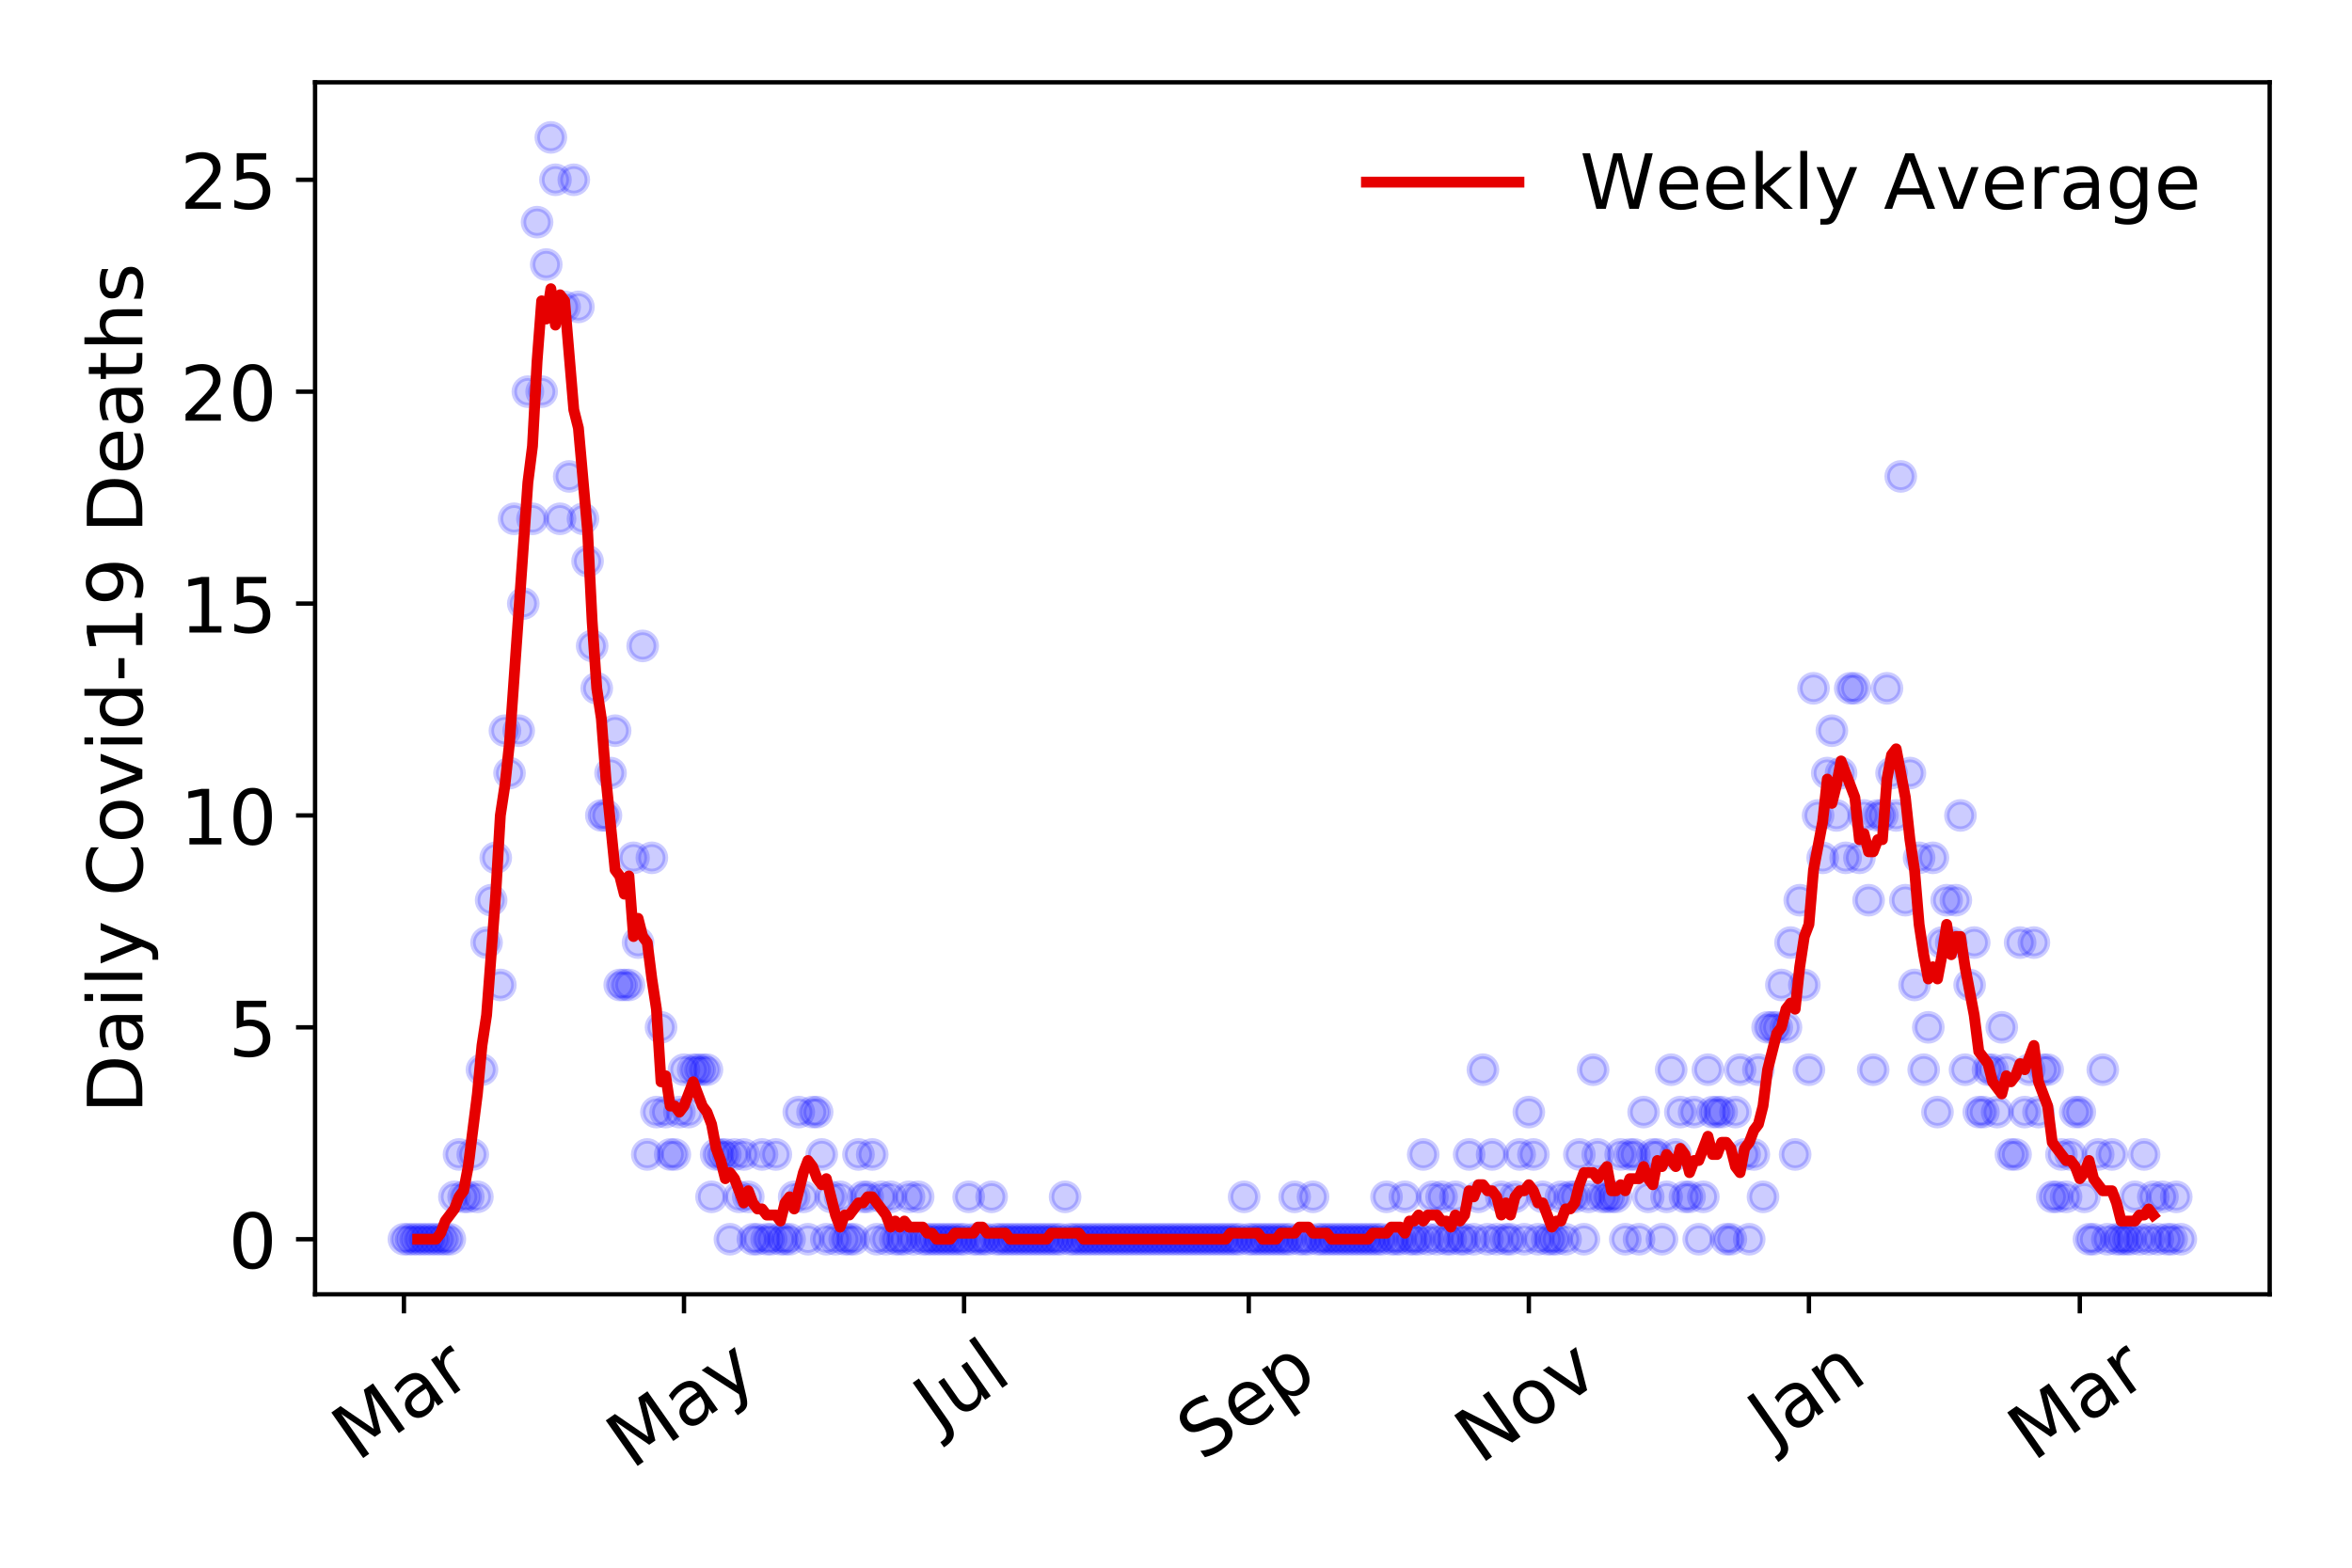 <?xml version="1.0" encoding="utf-8" standalone="no"?>
<!DOCTYPE svg PUBLIC "-//W3C//DTD SVG 1.1//EN"
  "http://www.w3.org/Graphics/SVG/1.1/DTD/svg11.dtd">
<!-- Created with matplotlib (https://matplotlib.org/) -->
<svg height="288pt" version="1.1" viewBox="0 0 432 288" width="432pt" xmlns="http://www.w3.org/2000/svg" xmlns:xlink="http://www.w3.org/1999/xlink">
 <defs>
  <style type="text/css">
*{stroke-linecap:butt;stroke-linejoin:round;}
  </style>
 </defs>
 <g id="figure_1">
  <g id="patch_1">
   <path d="M 0 288 
L 432 288 
L 432 0 
L 0 0 
z
" style="fill:#ffffff;"/>
  </g>
  <g id="axes_1">
   <g id="patch_2">
    <path d="M 57.87 237.778 
L 416.88 237.778 
L 416.88 15.12 
L 57.87 15.12 
z
" style="fill:#ffffff;"/>
   </g>
   <g id="matplotlib.axis_1">
    <g id="xtick_1">
     <g id="line2d_1">
      <defs>
       <path d="M 0 0 
L 0 3.5 
" id="mef01385b2e" style="stroke:#000000;stroke-width:0.8;"/>
      </defs>
      <g>
       <use style="stroke:#000000;stroke-width:0.8;" x="74.189" xlink:href="#mef01385b2e" y="237.778"/>
      </g>
     </g>
     <g id="text_1">
      <!-- Mar -->
      <defs>
       <path d="M 9.812 72.906 
L 24.516 72.906 
L 43.109 23.297 
L 61.812 72.906 
L 76.516 72.906 
L 76.516 0 
L 66.891 0 
L 66.891 64.016 
L 48.094 14.016 
L 38.188 14.016 
L 19.391 64.016 
L 19.391 0 
L 9.812 0 
z
" id="DejaVuSans-77"/>
       <path d="M 34.281 27.484 
Q 23.391 27.484 19.188 25 
Q 14.984 22.516 14.984 16.5 
Q 14.984 11.719 18.141 8.906 
Q 21.297 6.109 26.703 6.109 
Q 34.188 6.109 38.703 11.406 
Q 43.219 16.703 43.219 25.484 
L 43.219 27.484 
z
M 52.203 31.203 
L 52.203 0 
L 43.219 0 
L 43.219 8.297 
Q 40.141 3.328 35.547 0.953 
Q 30.953 -1.422 24.312 -1.422 
Q 15.922 -1.422 10.953 3.297 
Q 6 8.016 6 15.922 
Q 6 25.141 12.172 29.828 
Q 18.359 34.516 30.609 34.516 
L 43.219 34.516 
L 43.219 35.406 
Q 43.219 41.609 39.141 45 
Q 35.062 48.391 27.688 48.391 
Q 23 48.391 18.547 47.266 
Q 14.109 46.141 10.016 43.891 
L 10.016 52.203 
Q 14.938 54.109 19.578 55.047 
Q 24.219 56 28.609 56 
Q 40.484 56 46.344 49.844 
Q 52.203 43.703 52.203 31.203 
z
" id="DejaVuSans-97"/>
       <path d="M 41.109 46.297 
Q 39.594 47.172 37.812 47.578 
Q 36.031 48 33.891 48 
Q 26.266 48 22.188 43.047 
Q 18.109 38.094 18.109 28.812 
L 18.109 0 
L 9.078 0 
L 9.078 54.688 
L 18.109 54.688 
L 18.109 46.188 
Q 20.953 51.172 25.484 53.578 
Q 30.031 56 36.531 56 
Q 37.453 56 38.578 55.875 
Q 39.703 55.766 41.062 55.516 
z
" id="DejaVuSans-114"/>
      </defs>
      <g transform="translate(65.586 268.643)rotate(-35)scale(0.14 -0.14)">
       <use xlink:href="#DejaVuSans-77"/>
       <use x="86.279" xlink:href="#DejaVuSans-97"/>
       <use x="147.559" xlink:href="#DejaVuSans-114"/>
      </g>
     </g>
    </g>
    <g id="xtick_2">
     <g id="line2d_2">
      <g>
       <use style="stroke:#000000;stroke-width:0.8;" x="125.632" xlink:href="#mef01385b2e" y="237.778"/>
      </g>
     </g>
     <g id="text_2">
      <!-- May -->
      <defs>
       <path d="M 32.172 -5.078 
Q 28.375 -14.844 24.75 -17.812 
Q 21.141 -20.797 15.094 -20.797 
L 7.906 -20.797 
L 7.906 -13.281 
L 13.188 -13.281 
Q 16.891 -13.281 18.938 -11.516 
Q 21 -9.766 23.484 -3.219 
L 25.094 0.875 
L 2.984 54.688 
L 12.5 54.688 
L 29.594 11.922 
L 46.688 54.688 
L 56.203 54.688 
z
" id="DejaVuSans-121"/>
      </defs>
      <g transform="translate(115.993 270.094)rotate(-35)scale(0.14 -0.14)">
       <use xlink:href="#DejaVuSans-77"/>
       <use x="86.279" xlink:href="#DejaVuSans-97"/>
       <use x="147.559" xlink:href="#DejaVuSans-121"/>
      </g>
     </g>
    </g>
    <g id="xtick_3">
     <g id="line2d_3">
      <g>
       <use style="stroke:#000000;stroke-width:0.8;" x="177.076" xlink:href="#mef01385b2e" y="237.778"/>
      </g>
     </g>
     <g id="text_3">
      <!-- Jul -->
      <defs>
       <path d="M 9.812 72.906 
L 19.672 72.906 
L 19.672 5.078 
Q 19.672 -8.109 14.672 -14.062 
Q 9.672 -20.016 -1.422 -20.016 
L -5.172 -20.016 
L -5.172 -11.719 
L -2.094 -11.719 
Q 4.438 -11.719 7.125 -8.047 
Q 9.812 -4.391 9.812 5.078 
z
" id="DejaVuSans-74"/>
       <path d="M 8.5 21.578 
L 8.5 54.688 
L 17.484 54.688 
L 17.484 21.922 
Q 17.484 14.156 20.5 10.266 
Q 23.531 6.391 29.594 6.391 
Q 36.859 6.391 41.078 11.031 
Q 45.312 15.672 45.312 23.688 
L 45.312 54.688 
L 54.297 54.688 
L 54.297 0 
L 45.312 0 
L 45.312 8.406 
Q 42.047 3.422 37.719 1 
Q 33.406 -1.422 27.688 -1.422 
Q 18.266 -1.422 13.375 4.438 
Q 8.5 10.297 8.5 21.578 
z
M 31.109 56 
z
" id="DejaVuSans-117"/>
       <path d="M 9.422 75.984 
L 18.406 75.984 
L 18.406 0 
L 9.422 0 
z
" id="DejaVuSans-108"/>
      </defs>
      <g transform="translate(172.373 263.181)rotate(-35)scale(0.14 -0.14)">
       <use xlink:href="#DejaVuSans-74"/>
       <use x="29.492" xlink:href="#DejaVuSans-117"/>
       <use x="92.871" xlink:href="#DejaVuSans-108"/>
      </g>
     </g>
    </g>
    <g id="xtick_4">
     <g id="line2d_4">
      <g>
       <use style="stroke:#000000;stroke-width:0.8;" x="229.363" xlink:href="#mef01385b2e" y="237.778"/>
      </g>
     </g>
     <g id="text_4">
      <!-- Sep -->
      <defs>
       <path d="M 53.516 70.516 
L 53.516 60.891 
Q 47.906 63.578 42.922 64.891 
Q 37.938 66.219 33.297 66.219 
Q 25.25 66.219 20.875 63.094 
Q 16.5 59.969 16.5 54.203 
Q 16.5 49.359 19.406 46.891 
Q 22.312 44.438 30.422 42.922 
L 36.375 41.703 
Q 47.406 39.594 52.656 34.297 
Q 57.906 29 57.906 20.125 
Q 57.906 9.516 50.797 4.047 
Q 43.703 -1.422 29.984 -1.422 
Q 24.812 -1.422 18.969 -0.25 
Q 13.141 0.922 6.891 3.219 
L 6.891 13.375 
Q 12.891 10.016 18.656 8.297 
Q 24.422 6.594 29.984 6.594 
Q 38.422 6.594 43.016 9.906 
Q 47.609 13.234 47.609 19.391 
Q 47.609 24.75 44.312 27.781 
Q 41.016 30.812 33.5 32.328 
L 27.484 33.5 
Q 16.453 35.688 11.516 40.375 
Q 6.594 45.062 6.594 53.422 
Q 6.594 63.094 13.406 68.656 
Q 20.219 74.219 32.172 74.219 
Q 37.312 74.219 42.625 73.281 
Q 47.953 72.359 53.516 70.516 
z
" id="DejaVuSans-83"/>
       <path d="M 56.203 29.594 
L 56.203 25.203 
L 14.891 25.203 
Q 15.484 15.922 20.484 11.062 
Q 25.484 6.203 34.422 6.203 
Q 39.594 6.203 44.453 7.469 
Q 49.312 8.734 54.109 11.281 
L 54.109 2.781 
Q 49.266 0.734 44.188 -0.344 
Q 39.109 -1.422 33.891 -1.422 
Q 20.797 -1.422 13.156 6.188 
Q 5.516 13.812 5.516 26.812 
Q 5.516 40.234 12.766 48.109 
Q 20.016 56 32.328 56 
Q 43.359 56 49.781 48.891 
Q 56.203 41.797 56.203 29.594 
z
M 47.219 32.234 
Q 47.125 39.594 43.094 43.984 
Q 39.062 48.391 32.422 48.391 
Q 24.906 48.391 20.391 44.141 
Q 15.875 39.891 15.188 32.172 
z
" id="DejaVuSans-101"/>
       <path d="M 18.109 8.203 
L 18.109 -20.797 
L 9.078 -20.797 
L 9.078 54.688 
L 18.109 54.688 
L 18.109 46.391 
Q 20.953 51.266 25.266 53.625 
Q 29.594 56 35.594 56 
Q 45.562 56 51.781 48.094 
Q 58.016 40.188 58.016 27.297 
Q 58.016 14.406 51.781 6.484 
Q 45.562 -1.422 35.594 -1.422 
Q 29.594 -1.422 25.266 0.953 
Q 20.953 3.328 18.109 8.203 
z
M 48.688 27.297 
Q 48.688 37.203 44.609 42.844 
Q 40.531 48.484 33.406 48.484 
Q 26.266 48.484 22.188 42.844 
Q 18.109 37.203 18.109 27.297 
Q 18.109 17.391 22.188 11.75 
Q 26.266 6.109 33.406 6.109 
Q 40.531 6.109 44.609 11.75 
Q 48.688 17.391 48.688 27.297 
z
" id="DejaVuSans-112"/>
      </defs>
      <g transform="translate(220.77 268.629)rotate(-35)scale(0.14 -0.14)">
       <use xlink:href="#DejaVuSans-83"/>
       <use x="63.477" xlink:href="#DejaVuSans-101"/>
       <use x="125" xlink:href="#DejaVuSans-112"/>
      </g>
     </g>
    </g>
    <g id="xtick_5">
     <g id="line2d_5">
      <g>
       <use style="stroke:#000000;stroke-width:0.8;" x="280.807" xlink:href="#mef01385b2e" y="237.778"/>
      </g>
     </g>
     <g id="text_5">
      <!-- Nov -->
      <defs>
       <path d="M 9.812 72.906 
L 23.094 72.906 
L 55.422 11.922 
L 55.422 72.906 
L 64.984 72.906 
L 64.984 0 
L 51.703 0 
L 19.391 60.984 
L 19.391 0 
L 9.812 0 
z
" id="DejaVuSans-78"/>
       <path d="M 30.609 48.391 
Q 23.391 48.391 19.188 42.75 
Q 14.984 37.109 14.984 27.297 
Q 14.984 17.484 19.156 11.844 
Q 23.344 6.203 30.609 6.203 
Q 37.797 6.203 41.984 11.859 
Q 46.188 17.531 46.188 27.297 
Q 46.188 37.016 41.984 42.703 
Q 37.797 48.391 30.609 48.391 
z
M 30.609 56 
Q 42.328 56 49.016 48.375 
Q 55.719 40.766 55.719 27.297 
Q 55.719 13.875 49.016 6.219 
Q 42.328 -1.422 30.609 -1.422 
Q 18.844 -1.422 12.172 6.219 
Q 5.516 13.875 5.516 27.297 
Q 5.516 40.766 12.172 48.375 
Q 18.844 56 30.609 56 
z
" id="DejaVuSans-111"/>
       <path d="M 2.984 54.688 
L 12.5 54.688 
L 29.594 8.797 
L 46.688 54.688 
L 56.203 54.688 
L 35.688 0 
L 23.484 0 
z
" id="DejaVuSans-118"/>
      </defs>
      <g transform="translate(271.831 269.166)rotate(-35)scale(0.14 -0.14)">
       <use xlink:href="#DejaVuSans-78"/>
       <use x="74.805" xlink:href="#DejaVuSans-111"/>
       <use x="135.986" xlink:href="#DejaVuSans-118"/>
      </g>
     </g>
    </g>
    <g id="xtick_6">
     <g id="line2d_6">
      <g>
       <use style="stroke:#000000;stroke-width:0.8;" x="332.251" xlink:href="#mef01385b2e" y="237.778"/>
      </g>
     </g>
     <g id="text_6">
      <!-- Jan -->
      <defs>
       <path d="M 54.891 33.016 
L 54.891 0 
L 45.906 0 
L 45.906 32.719 
Q 45.906 40.484 42.875 44.328 
Q 39.844 48.188 33.797 48.188 
Q 26.516 48.188 22.312 43.547 
Q 18.109 38.922 18.109 30.906 
L 18.109 0 
L 9.078 0 
L 9.078 54.688 
L 18.109 54.688 
L 18.109 46.188 
Q 21.344 51.125 25.703 53.562 
Q 30.078 56 35.797 56 
Q 45.219 56 50.047 50.172 
Q 54.891 44.344 54.891 33.016 
z
" id="DejaVuSans-110"/>
      </defs>
      <g transform="translate(325.627 265.871)rotate(-35)scale(0.14 -0.14)">
       <use xlink:href="#DejaVuSans-74"/>
       <use x="29.492" xlink:href="#DejaVuSans-97"/>
       <use x="90.771" xlink:href="#DejaVuSans-110"/>
      </g>
     </g>
    </g>
    <g id="xtick_7">
     <g id="line2d_7">
      <g>
       <use style="stroke:#000000;stroke-width:0.8;" x="382.008" xlink:href="#mef01385b2e" y="237.778"/>
      </g>
     </g>
     <g id="text_7">
      <!-- Mar -->
      <g transform="translate(373.405 268.643)rotate(-35)scale(0.14 -0.14)">
       <use xlink:href="#DejaVuSans-77"/>
       <use x="86.279" xlink:href="#DejaVuSans-97"/>
       <use x="147.559" xlink:href="#DejaVuSans-114"/>
      </g>
     </g>
    </g>
   </g>
   <g id="matplotlib.axis_2">
    <g id="ytick_1">
     <g id="line2d_8">
      <defs>
       <path d="M 0 0 
L -3.5 0 
" id="m22cd604b32" style="stroke:#000000;stroke-width:0.8;"/>
      </defs>
      <g>
       <use style="stroke:#000000;stroke-width:0.8;" x="57.87" xlink:href="#m22cd604b32" y="227.657"/>
      </g>
     </g>
     <g id="text_8">
      <!-- 0 -->
      <defs>
       <path d="M 31.781 66.406 
Q 24.172 66.406 20.328 58.906 
Q 16.5 51.422 16.5 36.375 
Q 16.5 21.391 20.328 13.891 
Q 24.172 6.391 31.781 6.391 
Q 39.453 6.391 43.281 13.891 
Q 47.125 21.391 47.125 36.375 
Q 47.125 51.422 43.281 58.906 
Q 39.453 66.406 31.781 66.406 
z
M 31.781 74.219 
Q 44.047 74.219 50.516 64.516 
Q 56.984 54.828 56.984 36.375 
Q 56.984 17.969 50.516 8.266 
Q 44.047 -1.422 31.781 -1.422 
Q 19.531 -1.422 13.062 8.266 
Q 6.594 17.969 6.594 36.375 
Q 6.594 54.828 13.062 64.516 
Q 19.531 74.219 31.781 74.219 
z
" id="DejaVuSans-48"/>
      </defs>
      <g transform="translate(41.962 232.976)scale(0.14 -0.14)">
       <use xlink:href="#DejaVuSans-48"/>
      </g>
     </g>
    </g>
    <g id="ytick_2">
     <g id="line2d_9">
      <g>
       <use style="stroke:#000000;stroke-width:0.8;" x="57.87" xlink:href="#m22cd604b32" y="188.731"/>
      </g>
     </g>
     <g id="text_9">
      <!-- 5 -->
      <defs>
       <path d="M 10.797 72.906 
L 49.516 72.906 
L 49.516 64.594 
L 19.828 64.594 
L 19.828 46.734 
Q 21.969 47.469 24.109 47.828 
Q 26.266 48.188 28.422 48.188 
Q 40.625 48.188 47.75 41.5 
Q 54.891 34.812 54.891 23.391 
Q 54.891 11.625 47.562 5.094 
Q 40.234 -1.422 26.906 -1.422 
Q 22.312 -1.422 17.547 -0.641 
Q 12.797 0.141 7.719 1.703 
L 7.719 11.625 
Q 12.109 9.234 16.797 8.062 
Q 21.484 6.891 26.703 6.891 
Q 35.156 6.891 40.078 11.328 
Q 45.016 15.766 45.016 23.391 
Q 45.016 31 40.078 35.438 
Q 35.156 39.891 26.703 39.891 
Q 22.75 39.891 18.812 39.016 
Q 14.891 38.141 10.797 36.281 
z
" id="DejaVuSans-53"/>
      </defs>
      <g transform="translate(41.962 194.05)scale(0.14 -0.14)">
       <use xlink:href="#DejaVuSans-53"/>
      </g>
     </g>
    </g>
    <g id="ytick_3">
     <g id="line2d_10">
      <g>
       <use style="stroke:#000000;stroke-width:0.8;" x="57.87" xlink:href="#m22cd604b32" y="149.805"/>
      </g>
     </g>
     <g id="text_10">
      <!-- 10 -->
      <defs>
       <path d="M 12.406 8.297 
L 28.516 8.297 
L 28.516 63.922 
L 10.984 60.406 
L 10.984 69.391 
L 28.422 72.906 
L 38.281 72.906 
L 38.281 8.297 
L 54.391 8.297 
L 54.391 0 
L 12.406 0 
z
" id="DejaVuSans-49"/>
      </defs>
      <g transform="translate(33.055 155.124)scale(0.14 -0.14)">
       <use xlink:href="#DejaVuSans-49"/>
       <use x="63.623" xlink:href="#DejaVuSans-48"/>
      </g>
     </g>
    </g>
    <g id="ytick_4">
     <g id="line2d_11">
      <g>
       <use style="stroke:#000000;stroke-width:0.8;" x="57.87" xlink:href="#m22cd604b32" y="110.879"/>
      </g>
     </g>
     <g id="text_11">
      <!-- 15 -->
      <g transform="translate(33.055 116.197)scale(0.14 -0.14)">
       <use xlink:href="#DejaVuSans-49"/>
       <use x="63.623" xlink:href="#DejaVuSans-53"/>
      </g>
     </g>
    </g>
    <g id="ytick_5">
     <g id="line2d_12">
      <g>
       <use style="stroke:#000000;stroke-width:0.8;" x="57.87" xlink:href="#m22cd604b32" y="71.952"/>
      </g>
     </g>
     <g id="text_12">
      <!-- 20 -->
      <defs>
       <path d="M 19.188 8.297 
L 53.609 8.297 
L 53.609 0 
L 7.328 0 
L 7.328 8.297 
Q 12.938 14.109 22.625 23.891 
Q 32.328 33.688 34.812 36.531 
Q 39.547 41.844 41.422 45.531 
Q 43.312 49.219 43.312 52.781 
Q 43.312 58.594 39.234 62.25 
Q 35.156 65.922 28.609 65.922 
Q 23.969 65.922 18.812 64.312 
Q 13.672 62.703 7.812 59.422 
L 7.812 69.391 
Q 13.766 71.781 18.938 73 
Q 24.125 74.219 28.422 74.219 
Q 39.75 74.219 46.484 68.547 
Q 53.219 62.891 53.219 53.422 
Q 53.219 48.922 51.531 44.891 
Q 49.859 40.875 45.406 35.406 
Q 44.188 33.984 37.641 27.219 
Q 31.109 20.453 19.188 8.297 
z
" id="DejaVuSans-50"/>
      </defs>
      <g transform="translate(33.055 77.271)scale(0.14 -0.14)">
       <use xlink:href="#DejaVuSans-50"/>
       <use x="63.623" xlink:href="#DejaVuSans-48"/>
      </g>
     </g>
    </g>
    <g id="ytick_6">
     <g id="line2d_13">
      <g>
       <use style="stroke:#000000;stroke-width:0.8;" x="57.87" xlink:href="#m22cd604b32" y="33.026"/>
      </g>
     </g>
     <g id="text_13">
      <!-- 25 -->
      <g transform="translate(33.055 38.345)scale(0.14 -0.14)">
       <use xlink:href="#DejaVuSans-50"/>
       <use x="63.623" xlink:href="#DejaVuSans-53"/>
      </g>
     </g>
    </g>
    <g id="text_14">
     <!-- Daily Covid-19 Deaths -->
     <defs>
      <path d="M 19.672 64.797 
L 19.672 8.109 
L 31.594 8.109 
Q 46.688 8.109 53.688 14.938 
Q 60.688 21.781 60.688 36.531 
Q 60.688 51.172 53.688 57.984 
Q 46.688 64.797 31.594 64.797 
z
M 9.812 72.906 
L 30.078 72.906 
Q 51.266 72.906 61.172 64.094 
Q 71.094 55.281 71.094 36.531 
Q 71.094 17.672 61.125 8.828 
Q 51.172 0 30.078 0 
L 9.812 0 
z
" id="DejaVuSans-68"/>
      <path d="M 9.422 54.688 
L 18.406 54.688 
L 18.406 0 
L 9.422 0 
z
M 9.422 75.984 
L 18.406 75.984 
L 18.406 64.594 
L 9.422 64.594 
z
" id="DejaVuSans-105"/>
      <path id="DejaVuSans-32"/>
      <path d="M 64.406 67.281 
L 64.406 56.891 
Q 59.422 61.531 53.781 63.812 
Q 48.141 66.109 41.797 66.109 
Q 29.297 66.109 22.656 58.469 
Q 16.016 50.828 16.016 36.375 
Q 16.016 21.969 22.656 14.328 
Q 29.297 6.688 41.797 6.688 
Q 48.141 6.688 53.781 8.984 
Q 59.422 11.281 64.406 15.922 
L 64.406 5.609 
Q 59.234 2.094 53.438 0.328 
Q 47.656 -1.422 41.219 -1.422 
Q 24.656 -1.422 15.125 8.703 
Q 5.609 18.844 5.609 36.375 
Q 5.609 53.953 15.125 64.078 
Q 24.656 74.219 41.219 74.219 
Q 47.75 74.219 53.531 72.484 
Q 59.328 70.75 64.406 67.281 
z
" id="DejaVuSans-67"/>
      <path d="M 45.406 46.391 
L 45.406 75.984 
L 54.391 75.984 
L 54.391 0 
L 45.406 0 
L 45.406 8.203 
Q 42.578 3.328 38.25 0.953 
Q 33.938 -1.422 27.875 -1.422 
Q 17.969 -1.422 11.734 6.484 
Q 5.516 14.406 5.516 27.297 
Q 5.516 40.188 11.734 48.094 
Q 17.969 56 27.875 56 
Q 33.938 56 38.25 53.625 
Q 42.578 51.266 45.406 46.391 
z
M 14.797 27.297 
Q 14.797 17.391 18.875 11.75 
Q 22.953 6.109 30.078 6.109 
Q 37.203 6.109 41.297 11.75 
Q 45.406 17.391 45.406 27.297 
Q 45.406 37.203 41.297 42.844 
Q 37.203 48.484 30.078 48.484 
Q 22.953 48.484 18.875 42.844 
Q 14.797 37.203 14.797 27.297 
z
" id="DejaVuSans-100"/>
      <path d="M 4.891 31.391 
L 31.203 31.391 
L 31.203 23.391 
L 4.891 23.391 
z
" id="DejaVuSans-45"/>
      <path d="M 10.984 1.516 
L 10.984 10.5 
Q 14.703 8.734 18.5 7.812 
Q 22.312 6.891 25.984 6.891 
Q 35.75 6.891 40.891 13.453 
Q 46.047 20.016 46.781 33.406 
Q 43.953 29.203 39.594 26.953 
Q 35.25 24.703 29.984 24.703 
Q 19.047 24.703 12.672 31.312 
Q 6.297 37.938 6.297 49.422 
Q 6.297 60.641 12.938 67.422 
Q 19.578 74.219 30.609 74.219 
Q 43.266 74.219 49.922 64.516 
Q 56.594 54.828 56.594 36.375 
Q 56.594 19.141 48.406 8.859 
Q 40.234 -1.422 26.422 -1.422 
Q 22.703 -1.422 18.891 -0.688 
Q 15.094 0.047 10.984 1.516 
z
M 30.609 32.422 
Q 37.25 32.422 41.125 36.953 
Q 45.016 41.5 45.016 49.422 
Q 45.016 57.281 41.125 61.844 
Q 37.25 66.406 30.609 66.406 
Q 23.969 66.406 20.094 61.844 
Q 16.219 57.281 16.219 49.422 
Q 16.219 41.5 20.094 36.953 
Q 23.969 32.422 30.609 32.422 
z
" id="DejaVuSans-57"/>
      <path d="M 18.312 70.219 
L 18.312 54.688 
L 36.812 54.688 
L 36.812 47.703 
L 18.312 47.703 
L 18.312 18.016 
Q 18.312 11.328 20.141 9.422 
Q 21.969 7.516 27.594 7.516 
L 36.812 7.516 
L 36.812 0 
L 27.594 0 
Q 17.188 0 13.234 3.875 
Q 9.281 7.766 9.281 18.016 
L 9.281 47.703 
L 2.688 47.703 
L 2.688 54.688 
L 9.281 54.688 
L 9.281 70.219 
z
" id="DejaVuSans-116"/>
      <path d="M 54.891 33.016 
L 54.891 0 
L 45.906 0 
L 45.906 32.719 
Q 45.906 40.484 42.875 44.328 
Q 39.844 48.188 33.797 48.188 
Q 26.516 48.188 22.312 43.547 
Q 18.109 38.922 18.109 30.906 
L 18.109 0 
L 9.078 0 
L 9.078 75.984 
L 18.109 75.984 
L 18.109 46.188 
Q 21.344 51.125 25.703 53.562 
Q 30.078 56 35.797 56 
Q 45.219 56 50.047 50.172 
Q 54.891 44.344 54.891 33.016 
z
" id="DejaVuSans-104"/>
      <path d="M 44.281 53.078 
L 44.281 44.578 
Q 40.484 46.531 36.375 47.5 
Q 32.281 48.484 27.875 48.484 
Q 21.188 48.484 17.844 46.438 
Q 14.5 44.391 14.5 40.281 
Q 14.5 37.156 16.891 35.375 
Q 19.281 33.594 26.516 31.984 
L 29.594 31.297 
Q 39.156 29.25 43.188 25.516 
Q 47.219 21.781 47.219 15.094 
Q 47.219 7.469 41.188 3.016 
Q 35.156 -1.422 24.609 -1.422 
Q 20.219 -1.422 15.453 -0.562 
Q 10.688 0.297 5.422 2 
L 5.422 11.281 
Q 10.406 8.688 15.234 7.391 
Q 20.062 6.109 24.812 6.109 
Q 31.156 6.109 34.562 8.281 
Q 37.984 10.453 37.984 14.406 
Q 37.984 18.062 35.516 20.016 
Q 33.062 21.969 24.703 23.781 
L 21.578 24.516 
Q 13.234 26.266 9.516 29.906 
Q 5.812 33.547 5.812 39.891 
Q 5.812 47.609 11.281 51.797 
Q 16.75 56 26.812 56 
Q 31.781 56 36.172 55.266 
Q 40.578 54.547 44.281 53.078 
z
" id="DejaVuSans-115"/>
     </defs>
     <g transform="translate(26.143 204.56)rotate(-90)scale(0.14 -0.14)">
      <use xlink:href="#DejaVuSans-68"/>
      <use x="77.002" xlink:href="#DejaVuSans-97"/>
      <use x="138.281" xlink:href="#DejaVuSans-105"/>
      <use x="166.064" xlink:href="#DejaVuSans-108"/>
      <use x="193.848" xlink:href="#DejaVuSans-121"/>
      <use x="253.027" xlink:href="#DejaVuSans-32"/>
      <use x="284.814" xlink:href="#DejaVuSans-67"/>
      <use x="354.639" xlink:href="#DejaVuSans-111"/>
      <use x="415.82" xlink:href="#DejaVuSans-118"/>
      <use x="475" xlink:href="#DejaVuSans-105"/>
      <use x="502.783" xlink:href="#DejaVuSans-100"/>
      <use x="566.26" xlink:href="#DejaVuSans-45"/>
      <use x="602.344" xlink:href="#DejaVuSans-49"/>
      <use x="665.967" xlink:href="#DejaVuSans-57"/>
      <use x="729.59" xlink:href="#DejaVuSans-32"/>
      <use x="761.377" xlink:href="#DejaVuSans-68"/>
      <use x="838.379" xlink:href="#DejaVuSans-101"/>
      <use x="899.902" xlink:href="#DejaVuSans-97"/>
      <use x="961.182" xlink:href="#DejaVuSans-116"/>
      <use x="1000.391" xlink:href="#DejaVuSans-104"/>
      <use x="1063.77" xlink:href="#DejaVuSans-115"/>
     </g>
    </g>
   </g>
   <g id="line2d_14">
    <defs>
     <path d="M 0 2.5 
C 0.663 2.5 1.299 2.237 1.768 1.768 
C 2.237 1.299 2.5 0.663 2.5 0 
C 2.5 -0.663 2.237 -1.299 1.768 -1.768 
C 1.299 -2.237 0.663 -2.5 0 -2.5 
C -0.663 -2.5 -1.299 -2.237 -1.768 -1.768 
C -2.237 -1.299 -2.5 -0.663 -2.5 0 
C -2.5 0.663 -2.237 1.299 -1.768 1.768 
C -1.299 2.237 -0.663 2.5 0 2.5 
z
" id="m7387cbf02f" style="stroke:#0000ff;stroke-opacity:0.2;"/>
    </defs>
    <g clip-path="url(#pc711b14b8b)">
     <use style="fill:#0000ff;fill-opacity:0.2;stroke:#0000ff;stroke-opacity:0.2;" x="74.189" xlink:href="#m7387cbf02f" y="227.657"/>
     <use style="fill:#0000ff;fill-opacity:0.2;stroke:#0000ff;stroke-opacity:0.2;" x="75.032" xlink:href="#m7387cbf02f" y="227.657"/>
     <use style="fill:#0000ff;fill-opacity:0.2;stroke:#0000ff;stroke-opacity:0.2;" x="75.875" xlink:href="#m7387cbf02f" y="227.657"/>
     <use style="fill:#0000ff;fill-opacity:0.2;stroke:#0000ff;stroke-opacity:0.2;" x="76.719" xlink:href="#m7387cbf02f" y="227.657"/>
     <use style="fill:#0000ff;fill-opacity:0.2;stroke:#0000ff;stroke-opacity:0.2;" x="77.562" xlink:href="#m7387cbf02f" y="227.657"/>
     <use style="fill:#0000ff;fill-opacity:0.2;stroke:#0000ff;stroke-opacity:0.2;" x="78.405" xlink:href="#m7387cbf02f" y="227.657"/>
     <use style="fill:#0000ff;fill-opacity:0.2;stroke:#0000ff;stroke-opacity:0.2;" x="79.249" xlink:href="#m7387cbf02f" y="227.657"/>
     <use style="fill:#0000ff;fill-opacity:0.2;stroke:#0000ff;stroke-opacity:0.2;" x="80.092" xlink:href="#m7387cbf02f" y="227.657"/>
     <use style="fill:#0000ff;fill-opacity:0.2;stroke:#0000ff;stroke-opacity:0.2;" x="80.935" xlink:href="#m7387cbf02f" y="227.657"/>
     <use style="fill:#0000ff;fill-opacity:0.2;stroke:#0000ff;stroke-opacity:0.2;" x="81.779" xlink:href="#m7387cbf02f" y="227.657"/>
     <use style="fill:#0000ff;fill-opacity:0.2;stroke:#0000ff;stroke-opacity:0.2;" x="82.622" xlink:href="#m7387cbf02f" y="227.657"/>
     <use style="fill:#0000ff;fill-opacity:0.2;stroke:#0000ff;stroke-opacity:0.2;" x="83.465" xlink:href="#m7387cbf02f" y="219.872"/>
     <use style="fill:#0000ff;fill-opacity:0.2;stroke:#0000ff;stroke-opacity:0.2;" x="84.309" xlink:href="#m7387cbf02f" y="212.087"/>
     <use style="fill:#0000ff;fill-opacity:0.2;stroke:#0000ff;stroke-opacity:0.2;" x="85.152" xlink:href="#m7387cbf02f" y="219.872"/>
     <use style="fill:#0000ff;fill-opacity:0.2;stroke:#0000ff;stroke-opacity:0.2;" x="85.995" xlink:href="#m7387cbf02f" y="219.872"/>
     <use style="fill:#0000ff;fill-opacity:0.2;stroke:#0000ff;stroke-opacity:0.2;" x="86.839" xlink:href="#m7387cbf02f" y="212.087"/>
     <use style="fill:#0000ff;fill-opacity:0.2;stroke:#0000ff;stroke-opacity:0.2;" x="87.682" xlink:href="#m7387cbf02f" y="219.872"/>
     <use style="fill:#0000ff;fill-opacity:0.2;stroke:#0000ff;stroke-opacity:0.2;" x="88.525" xlink:href="#m7387cbf02f" y="196.516"/>
     <use style="fill:#0000ff;fill-opacity:0.2;stroke:#0000ff;stroke-opacity:0.2;" x="89.369" xlink:href="#m7387cbf02f" y="173.161"/>
     <use style="fill:#0000ff;fill-opacity:0.2;stroke:#0000ff;stroke-opacity:0.2;" x="90.212" xlink:href="#m7387cbf02f" y="165.375"/>
     <use style="fill:#0000ff;fill-opacity:0.2;stroke:#0000ff;stroke-opacity:0.2;" x="91.055" xlink:href="#m7387cbf02f" y="157.59"/>
     <use style="fill:#0000ff;fill-opacity:0.2;stroke:#0000ff;stroke-opacity:0.2;" x="91.899" xlink:href="#m7387cbf02f" y="180.946"/>
     <use style="fill:#0000ff;fill-opacity:0.2;stroke:#0000ff;stroke-opacity:0.2;" x="92.742" xlink:href="#m7387cbf02f" y="134.234"/>
     <use style="fill:#0000ff;fill-opacity:0.2;stroke:#0000ff;stroke-opacity:0.2;" x="93.585" xlink:href="#m7387cbf02f" y="142.02"/>
     <use style="fill:#0000ff;fill-opacity:0.2;stroke:#0000ff;stroke-opacity:0.2;" x="94.429" xlink:href="#m7387cbf02f" y="95.308"/>
     <use style="fill:#0000ff;fill-opacity:0.2;stroke:#0000ff;stroke-opacity:0.2;" x="95.272" xlink:href="#m7387cbf02f" y="134.234"/>
     <use style="fill:#0000ff;fill-opacity:0.2;stroke:#0000ff;stroke-opacity:0.2;" x="96.115" xlink:href="#m7387cbf02f" y="110.879"/>
     <use style="fill:#0000ff;fill-opacity:0.2;stroke:#0000ff;stroke-opacity:0.2;" x="96.959" xlink:href="#m7387cbf02f" y="71.952"/>
     <use style="fill:#0000ff;fill-opacity:0.2;stroke:#0000ff;stroke-opacity:0.2;" x="97.802" xlink:href="#m7387cbf02f" y="95.308"/>
     <use style="fill:#0000ff;fill-opacity:0.2;stroke:#0000ff;stroke-opacity:0.2;" x="98.646" xlink:href="#m7387cbf02f" y="40.811"/>
     <use style="fill:#0000ff;fill-opacity:0.2;stroke:#0000ff;stroke-opacity:0.2;" x="99.489" xlink:href="#m7387cbf02f" y="71.952"/>
     <use style="fill:#0000ff;fill-opacity:0.2;stroke:#0000ff;stroke-opacity:0.2;" x="100.332" xlink:href="#m7387cbf02f" y="48.597"/>
     <use style="fill:#0000ff;fill-opacity:0.2;stroke:#0000ff;stroke-opacity:0.2;" x="101.176" xlink:href="#m7387cbf02f" y="25.241"/>
     <use style="fill:#0000ff;fill-opacity:0.2;stroke:#0000ff;stroke-opacity:0.2;" x="102.019" xlink:href="#m7387cbf02f" y="33.026"/>
     <use style="fill:#0000ff;fill-opacity:0.2;stroke:#0000ff;stroke-opacity:0.2;" x="102.862" xlink:href="#m7387cbf02f" y="95.308"/>
     <use style="fill:#0000ff;fill-opacity:0.2;stroke:#0000ff;stroke-opacity:0.2;" x="103.706" xlink:href="#m7387cbf02f" y="56.382"/>
     <use style="fill:#0000ff;fill-opacity:0.2;stroke:#0000ff;stroke-opacity:0.2;" x="104.549" xlink:href="#m7387cbf02f" y="87.523"/>
     <use style="fill:#0000ff;fill-opacity:0.2;stroke:#0000ff;stroke-opacity:0.2;" x="105.392" xlink:href="#m7387cbf02f" y="33.026"/>
     <use style="fill:#0000ff;fill-opacity:0.2;stroke:#0000ff;stroke-opacity:0.2;" x="106.236" xlink:href="#m7387cbf02f" y="56.382"/>
     <use style="fill:#0000ff;fill-opacity:0.2;stroke:#0000ff;stroke-opacity:0.2;" x="107.079" xlink:href="#m7387cbf02f" y="95.308"/>
     <use style="fill:#0000ff;fill-opacity:0.2;stroke:#0000ff;stroke-opacity:0.2;" x="107.922" xlink:href="#m7387cbf02f" y="103.093"/>
     <use style="fill:#0000ff;fill-opacity:0.2;stroke:#0000ff;stroke-opacity:0.2;" x="108.766" xlink:href="#m7387cbf02f" y="118.664"/>
     <use style="fill:#0000ff;fill-opacity:0.2;stroke:#0000ff;stroke-opacity:0.2;" x="109.609" xlink:href="#m7387cbf02f" y="126.449"/>
     <use style="fill:#0000ff;fill-opacity:0.2;stroke:#0000ff;stroke-opacity:0.2;" x="110.452" xlink:href="#m7387cbf02f" y="149.805"/>
     <use style="fill:#0000ff;fill-opacity:0.2;stroke:#0000ff;stroke-opacity:0.2;" x="111.296" xlink:href="#m7387cbf02f" y="149.805"/>
     <use style="fill:#0000ff;fill-opacity:0.2;stroke:#0000ff;stroke-opacity:0.2;" x="112.139" xlink:href="#m7387cbf02f" y="142.02"/>
     <use style="fill:#0000ff;fill-opacity:0.2;stroke:#0000ff;stroke-opacity:0.2;" x="112.982" xlink:href="#m7387cbf02f" y="134.234"/>
     <use style="fill:#0000ff;fill-opacity:0.2;stroke:#0000ff;stroke-opacity:0.2;" x="113.826" xlink:href="#m7387cbf02f" y="180.946"/>
     <use style="fill:#0000ff;fill-opacity:0.2;stroke:#0000ff;stroke-opacity:0.2;" x="114.669" xlink:href="#m7387cbf02f" y="180.946"/>
     <use style="fill:#0000ff;fill-opacity:0.2;stroke:#0000ff;stroke-opacity:0.2;" x="115.512" xlink:href="#m7387cbf02f" y="180.946"/>
     <use style="fill:#0000ff;fill-opacity:0.2;stroke:#0000ff;stroke-opacity:0.2;" x="116.356" xlink:href="#m7387cbf02f" y="157.59"/>
     <use style="fill:#0000ff;fill-opacity:0.2;stroke:#0000ff;stroke-opacity:0.2;" x="117.199" xlink:href="#m7387cbf02f" y="173.161"/>
     <use style="fill:#0000ff;fill-opacity:0.2;stroke:#0000ff;stroke-opacity:0.2;" x="118.042" xlink:href="#m7387cbf02f" y="118.664"/>
     <use style="fill:#0000ff;fill-opacity:0.2;stroke:#0000ff;stroke-opacity:0.2;" x="118.886" xlink:href="#m7387cbf02f" y="212.087"/>
     <use style="fill:#0000ff;fill-opacity:0.2;stroke:#0000ff;stroke-opacity:0.2;" x="119.729" xlink:href="#m7387cbf02f" y="157.59"/>
     <use style="fill:#0000ff;fill-opacity:0.2;stroke:#0000ff;stroke-opacity:0.2;" x="120.572" xlink:href="#m7387cbf02f" y="204.302"/>
     <use style="fill:#0000ff;fill-opacity:0.2;stroke:#0000ff;stroke-opacity:0.2;" x="121.416" xlink:href="#m7387cbf02f" y="188.731"/>
     <use style="fill:#0000ff;fill-opacity:0.2;stroke:#0000ff;stroke-opacity:0.2;" x="122.259" xlink:href="#m7387cbf02f" y="204.302"/>
     <use style="fill:#0000ff;fill-opacity:0.2;stroke:#0000ff;stroke-opacity:0.2;" x="123.102" xlink:href="#m7387cbf02f" y="212.087"/>
     <use style="fill:#0000ff;fill-opacity:0.2;stroke:#0000ff;stroke-opacity:0.2;" x="123.946" xlink:href="#m7387cbf02f" y="212.087"/>
     <use style="fill:#0000ff;fill-opacity:0.2;stroke:#0000ff;stroke-opacity:0.2;" x="124.789" xlink:href="#m7387cbf02f" y="204.302"/>
     <use style="fill:#0000ff;fill-opacity:0.2;stroke:#0000ff;stroke-opacity:0.2;" x="125.632" xlink:href="#m7387cbf02f" y="196.516"/>
     <use style="fill:#0000ff;fill-opacity:0.2;stroke:#0000ff;stroke-opacity:0.2;" x="126.476" xlink:href="#m7387cbf02f" y="204.302"/>
     <use style="fill:#0000ff;fill-opacity:0.2;stroke:#0000ff;stroke-opacity:0.2;" x="127.319" xlink:href="#m7387cbf02f" y="196.516"/>
     <use style="fill:#0000ff;fill-opacity:0.2;stroke:#0000ff;stroke-opacity:0.2;" x="128.162" xlink:href="#m7387cbf02f" y="196.516"/>
     <use style="fill:#0000ff;fill-opacity:0.2;stroke:#0000ff;stroke-opacity:0.2;" x="129.006" xlink:href="#m7387cbf02f" y="196.516"/>
     <use style="fill:#0000ff;fill-opacity:0.2;stroke:#0000ff;stroke-opacity:0.2;" x="129.849" xlink:href="#m7387cbf02f" y="196.516"/>
     <use style="fill:#0000ff;fill-opacity:0.2;stroke:#0000ff;stroke-opacity:0.2;" x="130.692" xlink:href="#m7387cbf02f" y="219.872"/>
     <use style="fill:#0000ff;fill-opacity:0.2;stroke:#0000ff;stroke-opacity:0.2;" x="131.536" xlink:href="#m7387cbf02f" y="212.087"/>
     <use style="fill:#0000ff;fill-opacity:0.2;stroke:#0000ff;stroke-opacity:0.2;" x="132.379" xlink:href="#m7387cbf02f" y="212.087"/>
     <use style="fill:#0000ff;fill-opacity:0.2;stroke:#0000ff;stroke-opacity:0.2;" x="133.222" xlink:href="#m7387cbf02f" y="212.087"/>
     <use style="fill:#0000ff;fill-opacity:0.2;stroke:#0000ff;stroke-opacity:0.2;" x="134.066" xlink:href="#m7387cbf02f" y="227.657"/>
     <use style="fill:#0000ff;fill-opacity:0.2;stroke:#0000ff;stroke-opacity:0.2;" x="134.909" xlink:href="#m7387cbf02f" y="212.087"/>
     <use style="fill:#0000ff;fill-opacity:0.2;stroke:#0000ff;stroke-opacity:0.2;" x="135.752" xlink:href="#m7387cbf02f" y="219.872"/>
     <use style="fill:#0000ff;fill-opacity:0.2;stroke:#0000ff;stroke-opacity:0.2;" x="136.596" xlink:href="#m7387cbf02f" y="212.087"/>
     <use style="fill:#0000ff;fill-opacity:0.2;stroke:#0000ff;stroke-opacity:0.2;" x="137.439" xlink:href="#m7387cbf02f" y="219.872"/>
     <use style="fill:#0000ff;fill-opacity:0.2;stroke:#0000ff;stroke-opacity:0.2;" x="138.283" xlink:href="#m7387cbf02f" y="227.657"/>
     <use style="fill:#0000ff;fill-opacity:0.2;stroke:#0000ff;stroke-opacity:0.2;" x="139.126" xlink:href="#m7387cbf02f" y="227.657"/>
     <use style="fill:#0000ff;fill-opacity:0.2;stroke:#0000ff;stroke-opacity:0.2;" x="139.969" xlink:href="#m7387cbf02f" y="212.087"/>
     <use style="fill:#0000ff;fill-opacity:0.2;stroke:#0000ff;stroke-opacity:0.2;" x="140.813" xlink:href="#m7387cbf02f" y="227.657"/>
     <use style="fill:#0000ff;fill-opacity:0.2;stroke:#0000ff;stroke-opacity:0.2;" x="141.656" xlink:href="#m7387cbf02f" y="227.657"/>
     <use style="fill:#0000ff;fill-opacity:0.2;stroke:#0000ff;stroke-opacity:0.2;" x="142.499" xlink:href="#m7387cbf02f" y="212.087"/>
     <use style="fill:#0000ff;fill-opacity:0.2;stroke:#0000ff;stroke-opacity:0.2;" x="143.343" xlink:href="#m7387cbf02f" y="227.657"/>
     <use style="fill:#0000ff;fill-opacity:0.2;stroke:#0000ff;stroke-opacity:0.2;" x="144.186" xlink:href="#m7387cbf02f" y="227.657"/>
     <use style="fill:#0000ff;fill-opacity:0.2;stroke:#0000ff;stroke-opacity:0.2;" x="145.029" xlink:href="#m7387cbf02f" y="227.657"/>
     <use style="fill:#0000ff;fill-opacity:0.2;stroke:#0000ff;stroke-opacity:0.2;" x="145.873" xlink:href="#m7387cbf02f" y="219.872"/>
     <use style="fill:#0000ff;fill-opacity:0.2;stroke:#0000ff;stroke-opacity:0.2;" x="146.716" xlink:href="#m7387cbf02f" y="204.302"/>
     <use style="fill:#0000ff;fill-opacity:0.2;stroke:#0000ff;stroke-opacity:0.2;" x="147.559" xlink:href="#m7387cbf02f" y="219.872"/>
     <use style="fill:#0000ff;fill-opacity:0.2;stroke:#0000ff;stroke-opacity:0.2;" x="148.403" xlink:href="#m7387cbf02f" y="227.657"/>
     <use style="fill:#0000ff;fill-opacity:0.2;stroke:#0000ff;stroke-opacity:0.2;" x="149.246" xlink:href="#m7387cbf02f" y="204.302"/>
     <use style="fill:#0000ff;fill-opacity:0.2;stroke:#0000ff;stroke-opacity:0.2;" x="150.089" xlink:href="#m7387cbf02f" y="204.302"/>
     <use style="fill:#0000ff;fill-opacity:0.2;stroke:#0000ff;stroke-opacity:0.2;" x="150.933" xlink:href="#m7387cbf02f" y="212.087"/>
     <use style="fill:#0000ff;fill-opacity:0.2;stroke:#0000ff;stroke-opacity:0.2;" x="151.776" xlink:href="#m7387cbf02f" y="227.657"/>
     <use style="fill:#0000ff;fill-opacity:0.2;stroke:#0000ff;stroke-opacity:0.2;" x="152.619" xlink:href="#m7387cbf02f" y="219.872"/>
     <use style="fill:#0000ff;fill-opacity:0.2;stroke:#0000ff;stroke-opacity:0.2;" x="153.463" xlink:href="#m7387cbf02f" y="227.657"/>
     <use style="fill:#0000ff;fill-opacity:0.2;stroke:#0000ff;stroke-opacity:0.2;" x="154.306" xlink:href="#m7387cbf02f" y="219.872"/>
     <use style="fill:#0000ff;fill-opacity:0.2;stroke:#0000ff;stroke-opacity:0.2;" x="155.149" xlink:href="#m7387cbf02f" y="227.657"/>
     <use style="fill:#0000ff;fill-opacity:0.2;stroke:#0000ff;stroke-opacity:0.2;" x="155.993" xlink:href="#m7387cbf02f" y="227.657"/>
     <use style="fill:#0000ff;fill-opacity:0.2;stroke:#0000ff;stroke-opacity:0.2;" x="156.836" xlink:href="#m7387cbf02f" y="227.657"/>
     <use style="fill:#0000ff;fill-opacity:0.2;stroke:#0000ff;stroke-opacity:0.2;" x="157.679" xlink:href="#m7387cbf02f" y="212.087"/>
     <use style="fill:#0000ff;fill-opacity:0.2;stroke:#0000ff;stroke-opacity:0.2;" x="158.523" xlink:href="#m7387cbf02f" y="219.872"/>
     <use style="fill:#0000ff;fill-opacity:0.2;stroke:#0000ff;stroke-opacity:0.2;" x="159.366" xlink:href="#m7387cbf02f" y="219.872"/>
     <use style="fill:#0000ff;fill-opacity:0.2;stroke:#0000ff;stroke-opacity:0.2;" x="160.209" xlink:href="#m7387cbf02f" y="212.087"/>
     <use style="fill:#0000ff;fill-opacity:0.2;stroke:#0000ff;stroke-opacity:0.2;" x="161.053" xlink:href="#m7387cbf02f" y="227.657"/>
     <use style="fill:#0000ff;fill-opacity:0.2;stroke:#0000ff;stroke-opacity:0.2;" x="161.896" xlink:href="#m7387cbf02f" y="219.872"/>
     <use style="fill:#0000ff;fill-opacity:0.2;stroke:#0000ff;stroke-opacity:0.2;" x="162.739" xlink:href="#m7387cbf02f" y="227.657"/>
     <use style="fill:#0000ff;fill-opacity:0.2;stroke:#0000ff;stroke-opacity:0.2;" x="163.583" xlink:href="#m7387cbf02f" y="219.872"/>
     <use style="fill:#0000ff;fill-opacity:0.2;stroke:#0000ff;stroke-opacity:0.2;" x="164.426" xlink:href="#m7387cbf02f" y="227.657"/>
     <use style="fill:#0000ff;fill-opacity:0.2;stroke:#0000ff;stroke-opacity:0.2;" x="165.269" xlink:href="#m7387cbf02f" y="227.657"/>
     <use style="fill:#0000ff;fill-opacity:0.2;stroke:#0000ff;stroke-opacity:0.2;" x="166.113" xlink:href="#m7387cbf02f" y="227.657"/>
     <use style="fill:#0000ff;fill-opacity:0.2;stroke:#0000ff;stroke-opacity:0.2;" x="166.956" xlink:href="#m7387cbf02f" y="219.872"/>
     <use style="fill:#0000ff;fill-opacity:0.2;stroke:#0000ff;stroke-opacity:0.2;" x="167.799" xlink:href="#m7387cbf02f" y="227.657"/>
     <use style="fill:#0000ff;fill-opacity:0.2;stroke:#0000ff;stroke-opacity:0.2;" x="168.643" xlink:href="#m7387cbf02f" y="219.872"/>
     <use style="fill:#0000ff;fill-opacity:0.2;stroke:#0000ff;stroke-opacity:0.2;" x="169.486" xlink:href="#m7387cbf02f" y="227.657"/>
     <use style="fill:#0000ff;fill-opacity:0.2;stroke:#0000ff;stroke-opacity:0.2;" x="170.329" xlink:href="#m7387cbf02f" y="227.657"/>
     <use style="fill:#0000ff;fill-opacity:0.2;stroke:#0000ff;stroke-opacity:0.2;" x="171.173" xlink:href="#m7387cbf02f" y="227.657"/>
     <use style="fill:#0000ff;fill-opacity:0.2;stroke:#0000ff;stroke-opacity:0.2;" x="172.016" xlink:href="#m7387cbf02f" y="227.657"/>
     <use style="fill:#0000ff;fill-opacity:0.2;stroke:#0000ff;stroke-opacity:0.2;" x="172.859" xlink:href="#m7387cbf02f" y="227.657"/>
     <use style="fill:#0000ff;fill-opacity:0.2;stroke:#0000ff;stroke-opacity:0.2;" x="173.703" xlink:href="#m7387cbf02f" y="227.657"/>
     <use style="fill:#0000ff;fill-opacity:0.2;stroke:#0000ff;stroke-opacity:0.2;" x="174.546" xlink:href="#m7387cbf02f" y="227.657"/>
     <use style="fill:#0000ff;fill-opacity:0.2;stroke:#0000ff;stroke-opacity:0.2;" x="175.389" xlink:href="#m7387cbf02f" y="227.657"/>
     <use style="fill:#0000ff;fill-opacity:0.2;stroke:#0000ff;stroke-opacity:0.2;" x="176.233" xlink:href="#m7387cbf02f" y="227.657"/>
     <use style="fill:#0000ff;fill-opacity:0.2;stroke:#0000ff;stroke-opacity:0.2;" x="177.076" xlink:href="#m7387cbf02f" y="227.657"/>
     <use style="fill:#0000ff;fill-opacity:0.2;stroke:#0000ff;stroke-opacity:0.2;" x="177.92" xlink:href="#m7387cbf02f" y="219.872"/>
     <use style="fill:#0000ff;fill-opacity:0.2;stroke:#0000ff;stroke-opacity:0.2;" x="178.763" xlink:href="#m7387cbf02f" y="227.657"/>
     <use style="fill:#0000ff;fill-opacity:0.2;stroke:#0000ff;stroke-opacity:0.2;" x="179.606" xlink:href="#m7387cbf02f" y="227.657"/>
     <use style="fill:#0000ff;fill-opacity:0.2;stroke:#0000ff;stroke-opacity:0.2;" x="180.45" xlink:href="#m7387cbf02f" y="227.657"/>
     <use style="fill:#0000ff;fill-opacity:0.2;stroke:#0000ff;stroke-opacity:0.2;" x="181.293" xlink:href="#m7387cbf02f" y="227.657"/>
     <use style="fill:#0000ff;fill-opacity:0.2;stroke:#0000ff;stroke-opacity:0.2;" x="182.136" xlink:href="#m7387cbf02f" y="219.872"/>
     <use style="fill:#0000ff;fill-opacity:0.2;stroke:#0000ff;stroke-opacity:0.2;" x="182.98" xlink:href="#m7387cbf02f" y="227.657"/>
     <use style="fill:#0000ff;fill-opacity:0.2;stroke:#0000ff;stroke-opacity:0.2;" x="183.823" xlink:href="#m7387cbf02f" y="227.657"/>
     <use style="fill:#0000ff;fill-opacity:0.2;stroke:#0000ff;stroke-opacity:0.2;" x="184.666" xlink:href="#m7387cbf02f" y="227.657"/>
     <use style="fill:#0000ff;fill-opacity:0.2;stroke:#0000ff;stroke-opacity:0.2;" x="185.51" xlink:href="#m7387cbf02f" y="227.657"/>
     <use style="fill:#0000ff;fill-opacity:0.2;stroke:#0000ff;stroke-opacity:0.2;" x="186.353" xlink:href="#m7387cbf02f" y="227.657"/>
     <use style="fill:#0000ff;fill-opacity:0.2;stroke:#0000ff;stroke-opacity:0.2;" x="187.196" xlink:href="#m7387cbf02f" y="227.657"/>
     <use style="fill:#0000ff;fill-opacity:0.2;stroke:#0000ff;stroke-opacity:0.2;" x="188.04" xlink:href="#m7387cbf02f" y="227.657"/>
     <use style="fill:#0000ff;fill-opacity:0.2;stroke:#0000ff;stroke-opacity:0.2;" x="188.883" xlink:href="#m7387cbf02f" y="227.657"/>
     <use style="fill:#0000ff;fill-opacity:0.2;stroke:#0000ff;stroke-opacity:0.2;" x="189.726" xlink:href="#m7387cbf02f" y="227.657"/>
     <use style="fill:#0000ff;fill-opacity:0.2;stroke:#0000ff;stroke-opacity:0.2;" x="190.57" xlink:href="#m7387cbf02f" y="227.657"/>
     <use style="fill:#0000ff;fill-opacity:0.2;stroke:#0000ff;stroke-opacity:0.2;" x="191.413" xlink:href="#m7387cbf02f" y="227.657"/>
     <use style="fill:#0000ff;fill-opacity:0.2;stroke:#0000ff;stroke-opacity:0.2;" x="192.256" xlink:href="#m7387cbf02f" y="227.657"/>
     <use style="fill:#0000ff;fill-opacity:0.2;stroke:#0000ff;stroke-opacity:0.2;" x="193.1" xlink:href="#m7387cbf02f" y="227.657"/>
     <use style="fill:#0000ff;fill-opacity:0.2;stroke:#0000ff;stroke-opacity:0.2;" x="193.943" xlink:href="#m7387cbf02f" y="227.657"/>
     <use style="fill:#0000ff;fill-opacity:0.2;stroke:#0000ff;stroke-opacity:0.2;" x="194.786" xlink:href="#m7387cbf02f" y="227.657"/>
     <use style="fill:#0000ff;fill-opacity:0.2;stroke:#0000ff;stroke-opacity:0.2;" x="195.63" xlink:href="#m7387cbf02f" y="219.872"/>
     <use style="fill:#0000ff;fill-opacity:0.2;stroke:#0000ff;stroke-opacity:0.2;" x="196.473" xlink:href="#m7387cbf02f" y="227.657"/>
     <use style="fill:#0000ff;fill-opacity:0.2;stroke:#0000ff;stroke-opacity:0.2;" x="197.316" xlink:href="#m7387cbf02f" y="227.657"/>
     <use style="fill:#0000ff;fill-opacity:0.2;stroke:#0000ff;stroke-opacity:0.2;" x="198.16" xlink:href="#m7387cbf02f" y="227.657"/>
     <use style="fill:#0000ff;fill-opacity:0.2;stroke:#0000ff;stroke-opacity:0.2;" x="199.003" xlink:href="#m7387cbf02f" y="227.657"/>
     <use style="fill:#0000ff;fill-opacity:0.2;stroke:#0000ff;stroke-opacity:0.2;" x="199.846" xlink:href="#m7387cbf02f" y="227.657"/>
     <use style="fill:#0000ff;fill-opacity:0.2;stroke:#0000ff;stroke-opacity:0.2;" x="200.69" xlink:href="#m7387cbf02f" y="227.657"/>
     <use style="fill:#0000ff;fill-opacity:0.2;stroke:#0000ff;stroke-opacity:0.2;" x="201.533" xlink:href="#m7387cbf02f" y="227.657"/>
     <use style="fill:#0000ff;fill-opacity:0.2;stroke:#0000ff;stroke-opacity:0.2;" x="202.376" xlink:href="#m7387cbf02f" y="227.657"/>
     <use style="fill:#0000ff;fill-opacity:0.2;stroke:#0000ff;stroke-opacity:0.2;" x="203.22" xlink:href="#m7387cbf02f" y="227.657"/>
     <use style="fill:#0000ff;fill-opacity:0.2;stroke:#0000ff;stroke-opacity:0.2;" x="204.063" xlink:href="#m7387cbf02f" y="227.657"/>
     <use style="fill:#0000ff;fill-opacity:0.2;stroke:#0000ff;stroke-opacity:0.2;" x="204.906" xlink:href="#m7387cbf02f" y="227.657"/>
     <use style="fill:#0000ff;fill-opacity:0.2;stroke:#0000ff;stroke-opacity:0.2;" x="205.75" xlink:href="#m7387cbf02f" y="227.657"/>
     <use style="fill:#0000ff;fill-opacity:0.2;stroke:#0000ff;stroke-opacity:0.2;" x="206.593" xlink:href="#m7387cbf02f" y="227.657"/>
     <use style="fill:#0000ff;fill-opacity:0.2;stroke:#0000ff;stroke-opacity:0.2;" x="207.436" xlink:href="#m7387cbf02f" y="227.657"/>
     <use style="fill:#0000ff;fill-opacity:0.2;stroke:#0000ff;stroke-opacity:0.2;" x="208.28" xlink:href="#m7387cbf02f" y="227.657"/>
     <use style="fill:#0000ff;fill-opacity:0.2;stroke:#0000ff;stroke-opacity:0.2;" x="209.123" xlink:href="#m7387cbf02f" y="227.657"/>
     <use style="fill:#0000ff;fill-opacity:0.2;stroke:#0000ff;stroke-opacity:0.2;" x="209.966" xlink:href="#m7387cbf02f" y="227.657"/>
     <use style="fill:#0000ff;fill-opacity:0.2;stroke:#0000ff;stroke-opacity:0.2;" x="210.81" xlink:href="#m7387cbf02f" y="227.657"/>
     <use style="fill:#0000ff;fill-opacity:0.2;stroke:#0000ff;stroke-opacity:0.2;" x="211.653" xlink:href="#m7387cbf02f" y="227.657"/>
     <use style="fill:#0000ff;fill-opacity:0.2;stroke:#0000ff;stroke-opacity:0.2;" x="212.496" xlink:href="#m7387cbf02f" y="227.657"/>
     <use style="fill:#0000ff;fill-opacity:0.2;stroke:#0000ff;stroke-opacity:0.2;" x="213.34" xlink:href="#m7387cbf02f" y="227.657"/>
     <use style="fill:#0000ff;fill-opacity:0.2;stroke:#0000ff;stroke-opacity:0.2;" x="214.183" xlink:href="#m7387cbf02f" y="227.657"/>
     <use style="fill:#0000ff;fill-opacity:0.2;stroke:#0000ff;stroke-opacity:0.2;" x="215.026" xlink:href="#m7387cbf02f" y="227.657"/>
     <use style="fill:#0000ff;fill-opacity:0.2;stroke:#0000ff;stroke-opacity:0.2;" x="215.87" xlink:href="#m7387cbf02f" y="227.657"/>
     <use style="fill:#0000ff;fill-opacity:0.2;stroke:#0000ff;stroke-opacity:0.2;" x="216.713" xlink:href="#m7387cbf02f" y="227.657"/>
     <use style="fill:#0000ff;fill-opacity:0.2;stroke:#0000ff;stroke-opacity:0.2;" x="217.557" xlink:href="#m7387cbf02f" y="227.657"/>
     <use style="fill:#0000ff;fill-opacity:0.2;stroke:#0000ff;stroke-opacity:0.2;" x="218.4" xlink:href="#m7387cbf02f" y="227.657"/>
     <use style="fill:#0000ff;fill-opacity:0.2;stroke:#0000ff;stroke-opacity:0.2;" x="219.243" xlink:href="#m7387cbf02f" y="227.657"/>
     <use style="fill:#0000ff;fill-opacity:0.2;stroke:#0000ff;stroke-opacity:0.2;" x="220.087" xlink:href="#m7387cbf02f" y="227.657"/>
     <use style="fill:#0000ff;fill-opacity:0.2;stroke:#0000ff;stroke-opacity:0.2;" x="220.93" xlink:href="#m7387cbf02f" y="227.657"/>
     <use style="fill:#0000ff;fill-opacity:0.2;stroke:#0000ff;stroke-opacity:0.2;" x="221.773" xlink:href="#m7387cbf02f" y="227.657"/>
     <use style="fill:#0000ff;fill-opacity:0.2;stroke:#0000ff;stroke-opacity:0.2;" x="222.617" xlink:href="#m7387cbf02f" y="227.657"/>
     <use style="fill:#0000ff;fill-opacity:0.2;stroke:#0000ff;stroke-opacity:0.2;" x="223.46" xlink:href="#m7387cbf02f" y="227.657"/>
     <use style="fill:#0000ff;fill-opacity:0.2;stroke:#0000ff;stroke-opacity:0.2;" x="224.303" xlink:href="#m7387cbf02f" y="227.657"/>
     <use style="fill:#0000ff;fill-opacity:0.2;stroke:#0000ff;stroke-opacity:0.2;" x="225.147" xlink:href="#m7387cbf02f" y="227.657"/>
     <use style="fill:#0000ff;fill-opacity:0.2;stroke:#0000ff;stroke-opacity:0.2;" x="225.99" xlink:href="#m7387cbf02f" y="227.657"/>
     <use style="fill:#0000ff;fill-opacity:0.2;stroke:#0000ff;stroke-opacity:0.2;" x="226.833" xlink:href="#m7387cbf02f" y="227.657"/>
     <use style="fill:#0000ff;fill-opacity:0.2;stroke:#0000ff;stroke-opacity:0.2;" x="227.677" xlink:href="#m7387cbf02f" y="227.657"/>
     <use style="fill:#0000ff;fill-opacity:0.2;stroke:#0000ff;stroke-opacity:0.2;" x="228.52" xlink:href="#m7387cbf02f" y="219.872"/>
     <use style="fill:#0000ff;fill-opacity:0.2;stroke:#0000ff;stroke-opacity:0.2;" x="229.363" xlink:href="#m7387cbf02f" y="227.657"/>
     <use style="fill:#0000ff;fill-opacity:0.2;stroke:#0000ff;stroke-opacity:0.2;" x="230.207" xlink:href="#m7387cbf02f" y="227.657"/>
     <use style="fill:#0000ff;fill-opacity:0.2;stroke:#0000ff;stroke-opacity:0.2;" x="231.05" xlink:href="#m7387cbf02f" y="227.657"/>
     <use style="fill:#0000ff;fill-opacity:0.2;stroke:#0000ff;stroke-opacity:0.2;" x="231.893" xlink:href="#m7387cbf02f" y="227.657"/>
     <use style="fill:#0000ff;fill-opacity:0.2;stroke:#0000ff;stroke-opacity:0.2;" x="232.737" xlink:href="#m7387cbf02f" y="227.657"/>
     <use style="fill:#0000ff;fill-opacity:0.2;stroke:#0000ff;stroke-opacity:0.2;" x="233.58" xlink:href="#m7387cbf02f" y="227.657"/>
     <use style="fill:#0000ff;fill-opacity:0.2;stroke:#0000ff;stroke-opacity:0.2;" x="234.423" xlink:href="#m7387cbf02f" y="227.657"/>
     <use style="fill:#0000ff;fill-opacity:0.2;stroke:#0000ff;stroke-opacity:0.2;" x="235.267" xlink:href="#m7387cbf02f" y="227.657"/>
     <use style="fill:#0000ff;fill-opacity:0.2;stroke:#0000ff;stroke-opacity:0.2;" x="236.11" xlink:href="#m7387cbf02f" y="227.657"/>
     <use style="fill:#0000ff;fill-opacity:0.2;stroke:#0000ff;stroke-opacity:0.2;" x="236.953" xlink:href="#m7387cbf02f" y="227.657"/>
     <use style="fill:#0000ff;fill-opacity:0.2;stroke:#0000ff;stroke-opacity:0.2;" x="237.797" xlink:href="#m7387cbf02f" y="219.872"/>
     <use style="fill:#0000ff;fill-opacity:0.2;stroke:#0000ff;stroke-opacity:0.2;" x="238.64" xlink:href="#m7387cbf02f" y="227.657"/>
     <use style="fill:#0000ff;fill-opacity:0.2;stroke:#0000ff;stroke-opacity:0.2;" x="239.483" xlink:href="#m7387cbf02f" y="227.657"/>
     <use style="fill:#0000ff;fill-opacity:0.2;stroke:#0000ff;stroke-opacity:0.2;" x="240.327" xlink:href="#m7387cbf02f" y="227.657"/>
     <use style="fill:#0000ff;fill-opacity:0.2;stroke:#0000ff;stroke-opacity:0.2;" x="241.17" xlink:href="#m7387cbf02f" y="219.872"/>
     <use style="fill:#0000ff;fill-opacity:0.2;stroke:#0000ff;stroke-opacity:0.2;" x="242.013" xlink:href="#m7387cbf02f" y="227.657"/>
     <use style="fill:#0000ff;fill-opacity:0.2;stroke:#0000ff;stroke-opacity:0.2;" x="242.857" xlink:href="#m7387cbf02f" y="227.657"/>
     <use style="fill:#0000ff;fill-opacity:0.2;stroke:#0000ff;stroke-opacity:0.2;" x="243.7" xlink:href="#m7387cbf02f" y="227.657"/>
     <use style="fill:#0000ff;fill-opacity:0.2;stroke:#0000ff;stroke-opacity:0.2;" x="244.543" xlink:href="#m7387cbf02f" y="227.657"/>
     <use style="fill:#0000ff;fill-opacity:0.2;stroke:#0000ff;stroke-opacity:0.2;" x="245.387" xlink:href="#m7387cbf02f" y="227.657"/>
     <use style="fill:#0000ff;fill-opacity:0.2;stroke:#0000ff;stroke-opacity:0.2;" x="246.23" xlink:href="#m7387cbf02f" y="227.657"/>
     <use style="fill:#0000ff;fill-opacity:0.2;stroke:#0000ff;stroke-opacity:0.2;" x="247.073" xlink:href="#m7387cbf02f" y="227.657"/>
     <use style="fill:#0000ff;fill-opacity:0.2;stroke:#0000ff;stroke-opacity:0.2;" x="247.917" xlink:href="#m7387cbf02f" y="227.657"/>
     <use style="fill:#0000ff;fill-opacity:0.2;stroke:#0000ff;stroke-opacity:0.2;" x="248.76" xlink:href="#m7387cbf02f" y="227.657"/>
     <use style="fill:#0000ff;fill-opacity:0.2;stroke:#0000ff;stroke-opacity:0.2;" x="249.603" xlink:href="#m7387cbf02f" y="227.657"/>
     <use style="fill:#0000ff;fill-opacity:0.2;stroke:#0000ff;stroke-opacity:0.2;" x="250.447" xlink:href="#m7387cbf02f" y="227.657"/>
     <use style="fill:#0000ff;fill-opacity:0.2;stroke:#0000ff;stroke-opacity:0.2;" x="251.29" xlink:href="#m7387cbf02f" y="227.657"/>
     <use style="fill:#0000ff;fill-opacity:0.2;stroke:#0000ff;stroke-opacity:0.2;" x="252.133" xlink:href="#m7387cbf02f" y="227.657"/>
     <use style="fill:#0000ff;fill-opacity:0.2;stroke:#0000ff;stroke-opacity:0.2;" x="252.977" xlink:href="#m7387cbf02f" y="227.657"/>
     <use style="fill:#0000ff;fill-opacity:0.2;stroke:#0000ff;stroke-opacity:0.2;" x="253.82" xlink:href="#m7387cbf02f" y="227.657"/>
     <use style="fill:#0000ff;fill-opacity:0.2;stroke:#0000ff;stroke-opacity:0.2;" x="254.663" xlink:href="#m7387cbf02f" y="219.872"/>
     <use style="fill:#0000ff;fill-opacity:0.2;stroke:#0000ff;stroke-opacity:0.2;" x="255.507" xlink:href="#m7387cbf02f" y="227.657"/>
     <use style="fill:#0000ff;fill-opacity:0.2;stroke:#0000ff;stroke-opacity:0.2;" x="256.35" xlink:href="#m7387cbf02f" y="227.657"/>
     <use style="fill:#0000ff;fill-opacity:0.2;stroke:#0000ff;stroke-opacity:0.2;" x="257.193" xlink:href="#m7387cbf02f" y="227.657"/>
     <use style="fill:#0000ff;fill-opacity:0.2;stroke:#0000ff;stroke-opacity:0.2;" x="258.037" xlink:href="#m7387cbf02f" y="219.872"/>
     <use style="fill:#0000ff;fill-opacity:0.2;stroke:#0000ff;stroke-opacity:0.2;" x="258.88" xlink:href="#m7387cbf02f" y="227.657"/>
     <use style="fill:#0000ff;fill-opacity:0.2;stroke:#0000ff;stroke-opacity:0.2;" x="259.724" xlink:href="#m7387cbf02f" y="227.657"/>
     <use style="fill:#0000ff;fill-opacity:0.2;stroke:#0000ff;stroke-opacity:0.2;" x="260.567" xlink:href="#m7387cbf02f" y="227.657"/>
     <use style="fill:#0000ff;fill-opacity:0.2;stroke:#0000ff;stroke-opacity:0.2;" x="261.41" xlink:href="#m7387cbf02f" y="212.087"/>
     <use style="fill:#0000ff;fill-opacity:0.2;stroke:#0000ff;stroke-opacity:0.2;" x="262.254" xlink:href="#m7387cbf02f" y="227.657"/>
     <use style="fill:#0000ff;fill-opacity:0.2;stroke:#0000ff;stroke-opacity:0.2;" x="263.097" xlink:href="#m7387cbf02f" y="219.872"/>
     <use style="fill:#0000ff;fill-opacity:0.2;stroke:#0000ff;stroke-opacity:0.2;" x="263.94" xlink:href="#m7387cbf02f" y="227.657"/>
     <use style="fill:#0000ff;fill-opacity:0.2;stroke:#0000ff;stroke-opacity:0.2;" x="264.784" xlink:href="#m7387cbf02f" y="219.872"/>
     <use style="fill:#0000ff;fill-opacity:0.2;stroke:#0000ff;stroke-opacity:0.2;" x="265.627" xlink:href="#m7387cbf02f" y="227.657"/>
     <use style="fill:#0000ff;fill-opacity:0.2;stroke:#0000ff;stroke-opacity:0.2;" x="266.47" xlink:href="#m7387cbf02f" y="227.657"/>
     <use style="fill:#0000ff;fill-opacity:0.2;stroke:#0000ff;stroke-opacity:0.2;" x="267.314" xlink:href="#m7387cbf02f" y="219.872"/>
     <use style="fill:#0000ff;fill-opacity:0.2;stroke:#0000ff;stroke-opacity:0.2;" x="268.157" xlink:href="#m7387cbf02f" y="227.657"/>
     <use style="fill:#0000ff;fill-opacity:0.2;stroke:#0000ff;stroke-opacity:0.2;" x="269" xlink:href="#m7387cbf02f" y="227.657"/>
     <use style="fill:#0000ff;fill-opacity:0.2;stroke:#0000ff;stroke-opacity:0.2;" x="269.844" xlink:href="#m7387cbf02f" y="212.087"/>
     <use style="fill:#0000ff;fill-opacity:0.2;stroke:#0000ff;stroke-opacity:0.2;" x="270.687" xlink:href="#m7387cbf02f" y="227.657"/>
     <use style="fill:#0000ff;fill-opacity:0.2;stroke:#0000ff;stroke-opacity:0.2;" x="271.53" xlink:href="#m7387cbf02f" y="219.872"/>
     <use style="fill:#0000ff;fill-opacity:0.2;stroke:#0000ff;stroke-opacity:0.2;" x="272.374" xlink:href="#m7387cbf02f" y="196.516"/>
     <use style="fill:#0000ff;fill-opacity:0.2;stroke:#0000ff;stroke-opacity:0.2;" x="273.217" xlink:href="#m7387cbf02f" y="227.657"/>
     <use style="fill:#0000ff;fill-opacity:0.2;stroke:#0000ff;stroke-opacity:0.2;" x="274.06" xlink:href="#m7387cbf02f" y="212.087"/>
     <use style="fill:#0000ff;fill-opacity:0.2;stroke:#0000ff;stroke-opacity:0.2;" x="274.904" xlink:href="#m7387cbf02f" y="227.657"/>
     <use style="fill:#0000ff;fill-opacity:0.2;stroke:#0000ff;stroke-opacity:0.2;" x="275.747" xlink:href="#m7387cbf02f" y="219.872"/>
     <use style="fill:#0000ff;fill-opacity:0.2;stroke:#0000ff;stroke-opacity:0.2;" x="276.59" xlink:href="#m7387cbf02f" y="227.657"/>
     <use style="fill:#0000ff;fill-opacity:0.2;stroke:#0000ff;stroke-opacity:0.2;" x="277.434" xlink:href="#m7387cbf02f" y="227.657"/>
     <use style="fill:#0000ff;fill-opacity:0.2;stroke:#0000ff;stroke-opacity:0.2;" x="278.277" xlink:href="#m7387cbf02f" y="219.872"/>
     <use style="fill:#0000ff;fill-opacity:0.2;stroke:#0000ff;stroke-opacity:0.2;" x="279.12" xlink:href="#m7387cbf02f" y="212.087"/>
     <use style="fill:#0000ff;fill-opacity:0.2;stroke:#0000ff;stroke-opacity:0.2;" x="279.964" xlink:href="#m7387cbf02f" y="227.657"/>
     <use style="fill:#0000ff;fill-opacity:0.2;stroke:#0000ff;stroke-opacity:0.2;" x="280.807" xlink:href="#m7387cbf02f" y="204.302"/>
     <use style="fill:#0000ff;fill-opacity:0.2;stroke:#0000ff;stroke-opacity:0.2;" x="281.65" xlink:href="#m7387cbf02f" y="212.087"/>
     <use style="fill:#0000ff;fill-opacity:0.2;stroke:#0000ff;stroke-opacity:0.2;" x="282.494" xlink:href="#m7387cbf02f" y="227.657"/>
     <use style="fill:#0000ff;fill-opacity:0.2;stroke:#0000ff;stroke-opacity:0.2;" x="283.337" xlink:href="#m7387cbf02f" y="219.872"/>
     <use style="fill:#0000ff;fill-opacity:0.2;stroke:#0000ff;stroke-opacity:0.2;" x="284.18" xlink:href="#m7387cbf02f" y="227.657"/>
     <use style="fill:#0000ff;fill-opacity:0.2;stroke:#0000ff;stroke-opacity:0.2;" x="285.024" xlink:href="#m7387cbf02f" y="227.657"/>
     <use style="fill:#0000ff;fill-opacity:0.2;stroke:#0000ff;stroke-opacity:0.2;" x="285.867" xlink:href="#m7387cbf02f" y="227.657"/>
     <use style="fill:#0000ff;fill-opacity:0.2;stroke:#0000ff;stroke-opacity:0.2;" x="286.71" xlink:href="#m7387cbf02f" y="219.872"/>
     <use style="fill:#0000ff;fill-opacity:0.2;stroke:#0000ff;stroke-opacity:0.2;" x="287.554" xlink:href="#m7387cbf02f" y="227.657"/>
     <use style="fill:#0000ff;fill-opacity:0.2;stroke:#0000ff;stroke-opacity:0.2;" x="288.397" xlink:href="#m7387cbf02f" y="219.872"/>
     <use style="fill:#0000ff;fill-opacity:0.2;stroke:#0000ff;stroke-opacity:0.2;" x="289.24" xlink:href="#m7387cbf02f" y="219.872"/>
     <use style="fill:#0000ff;fill-opacity:0.2;stroke:#0000ff;stroke-opacity:0.2;" x="290.084" xlink:href="#m7387cbf02f" y="212.087"/>
     <use style="fill:#0000ff;fill-opacity:0.2;stroke:#0000ff;stroke-opacity:0.2;" x="290.927" xlink:href="#m7387cbf02f" y="227.657"/>
     <use style="fill:#0000ff;fill-opacity:0.2;stroke:#0000ff;stroke-opacity:0.2;" x="291.77" xlink:href="#m7387cbf02f" y="219.872"/>
     <use style="fill:#0000ff;fill-opacity:0.2;stroke:#0000ff;stroke-opacity:0.2;" x="292.614" xlink:href="#m7387cbf02f" y="196.516"/>
     <use style="fill:#0000ff;fill-opacity:0.2;stroke:#0000ff;stroke-opacity:0.2;" x="293.457" xlink:href="#m7387cbf02f" y="212.087"/>
     <use style="fill:#0000ff;fill-opacity:0.2;stroke:#0000ff;stroke-opacity:0.2;" x="294.3" xlink:href="#m7387cbf02f" y="219.872"/>
     <use style="fill:#0000ff;fill-opacity:0.2;stroke:#0000ff;stroke-opacity:0.2;" x="295.144" xlink:href="#m7387cbf02f" y="219.872"/>
     <use style="fill:#0000ff;fill-opacity:0.2;stroke:#0000ff;stroke-opacity:0.2;" x="295.987" xlink:href="#m7387cbf02f" y="219.872"/>
     <use style="fill:#0000ff;fill-opacity:0.2;stroke:#0000ff;stroke-opacity:0.2;" x="296.83" xlink:href="#m7387cbf02f" y="219.872"/>
     <use style="fill:#0000ff;fill-opacity:0.2;stroke:#0000ff;stroke-opacity:0.2;" x="297.674" xlink:href="#m7387cbf02f" y="212.087"/>
     <use style="fill:#0000ff;fill-opacity:0.2;stroke:#0000ff;stroke-opacity:0.2;" x="298.517" xlink:href="#m7387cbf02f" y="227.657"/>
     <use style="fill:#0000ff;fill-opacity:0.2;stroke:#0000ff;stroke-opacity:0.2;" x="299.361" xlink:href="#m7387cbf02f" y="212.087"/>
     <use style="fill:#0000ff;fill-opacity:0.2;stroke:#0000ff;stroke-opacity:0.2;" x="300.204" xlink:href="#m7387cbf02f" y="212.087"/>
     <use style="fill:#0000ff;fill-opacity:0.2;stroke:#0000ff;stroke-opacity:0.2;" x="301.047" xlink:href="#m7387cbf02f" y="227.657"/>
     <use style="fill:#0000ff;fill-opacity:0.2;stroke:#0000ff;stroke-opacity:0.2;" x="301.891" xlink:href="#m7387cbf02f" y="204.302"/>
     <use style="fill:#0000ff;fill-opacity:0.2;stroke:#0000ff;stroke-opacity:0.2;" x="302.734" xlink:href="#m7387cbf02f" y="219.872"/>
     <use style="fill:#0000ff;fill-opacity:0.2;stroke:#0000ff;stroke-opacity:0.2;" x="303.577" xlink:href="#m7387cbf02f" y="212.087"/>
     <use style="fill:#0000ff;fill-opacity:0.2;stroke:#0000ff;stroke-opacity:0.2;" x="304.421" xlink:href="#m7387cbf02f" y="212.087"/>
     <use style="fill:#0000ff;fill-opacity:0.2;stroke:#0000ff;stroke-opacity:0.2;" x="305.264" xlink:href="#m7387cbf02f" y="227.657"/>
     <use style="fill:#0000ff;fill-opacity:0.2;stroke:#0000ff;stroke-opacity:0.2;" x="306.107" xlink:href="#m7387cbf02f" y="219.872"/>
     <use style="fill:#0000ff;fill-opacity:0.2;stroke:#0000ff;stroke-opacity:0.2;" x="306.951" xlink:href="#m7387cbf02f" y="196.516"/>
     <use style="fill:#0000ff;fill-opacity:0.2;stroke:#0000ff;stroke-opacity:0.2;" x="307.794" xlink:href="#m7387cbf02f" y="212.087"/>
     <use style="fill:#0000ff;fill-opacity:0.2;stroke:#0000ff;stroke-opacity:0.2;" x="308.637" xlink:href="#m7387cbf02f" y="204.302"/>
     <use style="fill:#0000ff;fill-opacity:0.2;stroke:#0000ff;stroke-opacity:0.2;" x="309.481" xlink:href="#m7387cbf02f" y="219.872"/>
     <use style="fill:#0000ff;fill-opacity:0.2;stroke:#0000ff;stroke-opacity:0.2;" x="310.324" xlink:href="#m7387cbf02f" y="219.872"/>
     <use style="fill:#0000ff;fill-opacity:0.2;stroke:#0000ff;stroke-opacity:0.2;" x="311.167" xlink:href="#m7387cbf02f" y="204.302"/>
     <use style="fill:#0000ff;fill-opacity:0.2;stroke:#0000ff;stroke-opacity:0.2;" x="312.011" xlink:href="#m7387cbf02f" y="227.657"/>
     <use style="fill:#0000ff;fill-opacity:0.2;stroke:#0000ff;stroke-opacity:0.2;" x="312.854" xlink:href="#m7387cbf02f" y="219.872"/>
     <use style="fill:#0000ff;fill-opacity:0.2;stroke:#0000ff;stroke-opacity:0.2;" x="313.697" xlink:href="#m7387cbf02f" y="196.516"/>
     <use style="fill:#0000ff;fill-opacity:0.2;stroke:#0000ff;stroke-opacity:0.2;" x="314.541" xlink:href="#m7387cbf02f" y="204.302"/>
     <use style="fill:#0000ff;fill-opacity:0.2;stroke:#0000ff;stroke-opacity:0.2;" x="315.384" xlink:href="#m7387cbf02f" y="204.302"/>
     <use style="fill:#0000ff;fill-opacity:0.2;stroke:#0000ff;stroke-opacity:0.2;" x="316.227" xlink:href="#m7387cbf02f" y="204.302"/>
     <use style="fill:#0000ff;fill-opacity:0.2;stroke:#0000ff;stroke-opacity:0.2;" x="317.071" xlink:href="#m7387cbf02f" y="227.657"/>
     <use style="fill:#0000ff;fill-opacity:0.2;stroke:#0000ff;stroke-opacity:0.2;" x="317.914" xlink:href="#m7387cbf02f" y="227.657"/>
     <use style="fill:#0000ff;fill-opacity:0.2;stroke:#0000ff;stroke-opacity:0.2;" x="318.757" xlink:href="#m7387cbf02f" y="204.302"/>
     <use style="fill:#0000ff;fill-opacity:0.2;stroke:#0000ff;stroke-opacity:0.2;" x="319.601" xlink:href="#m7387cbf02f" y="196.516"/>
     <use style="fill:#0000ff;fill-opacity:0.2;stroke:#0000ff;stroke-opacity:0.2;" x="320.444" xlink:href="#m7387cbf02f" y="212.087"/>
     <use style="fill:#0000ff;fill-opacity:0.2;stroke:#0000ff;stroke-opacity:0.2;" x="321.287" xlink:href="#m7387cbf02f" y="227.657"/>
     <use style="fill:#0000ff;fill-opacity:0.2;stroke:#0000ff;stroke-opacity:0.2;" x="322.131" xlink:href="#m7387cbf02f" y="212.087"/>
     <use style="fill:#0000ff;fill-opacity:0.2;stroke:#0000ff;stroke-opacity:0.2;" x="322.974" xlink:href="#m7387cbf02f" y="196.516"/>
     <use style="fill:#0000ff;fill-opacity:0.2;stroke:#0000ff;stroke-opacity:0.2;" x="323.817" xlink:href="#m7387cbf02f" y="219.872"/>
     <use style="fill:#0000ff;fill-opacity:0.2;stroke:#0000ff;stroke-opacity:0.2;" x="324.661" xlink:href="#m7387cbf02f" y="188.731"/>
     <use style="fill:#0000ff;fill-opacity:0.2;stroke:#0000ff;stroke-opacity:0.2;" x="325.504" xlink:href="#m7387cbf02f" y="188.731"/>
     <use style="fill:#0000ff;fill-opacity:0.2;stroke:#0000ff;stroke-opacity:0.2;" x="326.347" xlink:href="#m7387cbf02f" y="188.731"/>
     <use style="fill:#0000ff;fill-opacity:0.2;stroke:#0000ff;stroke-opacity:0.2;" x="327.191" xlink:href="#m7387cbf02f" y="180.946"/>
     <use style="fill:#0000ff;fill-opacity:0.2;stroke:#0000ff;stroke-opacity:0.2;" x="328.034" xlink:href="#m7387cbf02f" y="188.731"/>
     <use style="fill:#0000ff;fill-opacity:0.2;stroke:#0000ff;stroke-opacity:0.2;" x="328.877" xlink:href="#m7387cbf02f" y="173.161"/>
     <use style="fill:#0000ff;fill-opacity:0.2;stroke:#0000ff;stroke-opacity:0.2;" x="329.721" xlink:href="#m7387cbf02f" y="212.087"/>
     <use style="fill:#0000ff;fill-opacity:0.2;stroke:#0000ff;stroke-opacity:0.2;" x="330.564" xlink:href="#m7387cbf02f" y="165.375"/>
     <use style="fill:#0000ff;fill-opacity:0.2;stroke:#0000ff;stroke-opacity:0.2;" x="331.407" xlink:href="#m7387cbf02f" y="180.946"/>
     <use style="fill:#0000ff;fill-opacity:0.2;stroke:#0000ff;stroke-opacity:0.2;" x="332.251" xlink:href="#m7387cbf02f" y="196.516"/>
     <use style="fill:#0000ff;fill-opacity:0.2;stroke:#0000ff;stroke-opacity:0.2;" x="333.094" xlink:href="#m7387cbf02f" y="126.449"/>
     <use style="fill:#0000ff;fill-opacity:0.2;stroke:#0000ff;stroke-opacity:0.2;" x="333.937" xlink:href="#m7387cbf02f" y="149.805"/>
     <use style="fill:#0000ff;fill-opacity:0.2;stroke:#0000ff;stroke-opacity:0.2;" x="334.781" xlink:href="#m7387cbf02f" y="157.59"/>
     <use style="fill:#0000ff;fill-opacity:0.2;stroke:#0000ff;stroke-opacity:0.2;" x="335.624" xlink:href="#m7387cbf02f" y="142.02"/>
     <use style="fill:#0000ff;fill-opacity:0.2;stroke:#0000ff;stroke-opacity:0.2;" x="336.467" xlink:href="#m7387cbf02f" y="134.234"/>
     <use style="fill:#0000ff;fill-opacity:0.2;stroke:#0000ff;stroke-opacity:0.2;" x="337.311" xlink:href="#m7387cbf02f" y="149.805"/>
     <use style="fill:#0000ff;fill-opacity:0.2;stroke:#0000ff;stroke-opacity:0.2;" x="338.154" xlink:href="#m7387cbf02f" y="142.02"/>
     <use style="fill:#0000ff;fill-opacity:0.2;stroke:#0000ff;stroke-opacity:0.2;" x="338.998" xlink:href="#m7387cbf02f" y="157.59"/>
     <use style="fill:#0000ff;fill-opacity:0.2;stroke:#0000ff;stroke-opacity:0.2;" x="339.841" xlink:href="#m7387cbf02f" y="126.449"/>
     <use style="fill:#0000ff;fill-opacity:0.2;stroke:#0000ff;stroke-opacity:0.2;" x="340.684" xlink:href="#m7387cbf02f" y="126.449"/>
     <use style="fill:#0000ff;fill-opacity:0.2;stroke:#0000ff;stroke-opacity:0.2;" x="341.528" xlink:href="#m7387cbf02f" y="157.59"/>
     <use style="fill:#0000ff;fill-opacity:0.2;stroke:#0000ff;stroke-opacity:0.2;" x="342.371" xlink:href="#m7387cbf02f" y="149.805"/>
     <use style="fill:#0000ff;fill-opacity:0.2;stroke:#0000ff;stroke-opacity:0.2;" x="343.214" xlink:href="#m7387cbf02f" y="165.375"/>
     <use style="fill:#0000ff;fill-opacity:0.2;stroke:#0000ff;stroke-opacity:0.2;" x="344.058" xlink:href="#m7387cbf02f" y="196.516"/>
     <use style="fill:#0000ff;fill-opacity:0.2;stroke:#0000ff;stroke-opacity:0.2;" x="344.901" xlink:href="#m7387cbf02f" y="149.805"/>
     <use style="fill:#0000ff;fill-opacity:0.2;stroke:#0000ff;stroke-opacity:0.2;" x="345.744" xlink:href="#m7387cbf02f" y="149.805"/>
     <use style="fill:#0000ff;fill-opacity:0.2;stroke:#0000ff;stroke-opacity:0.2;" x="346.588" xlink:href="#m7387cbf02f" y="126.449"/>
     <use style="fill:#0000ff;fill-opacity:0.2;stroke:#0000ff;stroke-opacity:0.2;" x="347.431" xlink:href="#m7387cbf02f" y="142.02"/>
     <use style="fill:#0000ff;fill-opacity:0.2;stroke:#0000ff;stroke-opacity:0.2;" x="348.274" xlink:href="#m7387cbf02f" y="149.805"/>
     <use style="fill:#0000ff;fill-opacity:0.2;stroke:#0000ff;stroke-opacity:0.2;" x="349.118" xlink:href="#m7387cbf02f" y="87.523"/>
     <use style="fill:#0000ff;fill-opacity:0.2;stroke:#0000ff;stroke-opacity:0.2;" x="349.961" xlink:href="#m7387cbf02f" y="165.375"/>
     <use style="fill:#0000ff;fill-opacity:0.2;stroke:#0000ff;stroke-opacity:0.2;" x="350.804" xlink:href="#m7387cbf02f" y="142.02"/>
     <use style="fill:#0000ff;fill-opacity:0.2;stroke:#0000ff;stroke-opacity:0.2;" x="351.648" xlink:href="#m7387cbf02f" y="180.946"/>
     <use style="fill:#0000ff;fill-opacity:0.2;stroke:#0000ff;stroke-opacity:0.2;" x="352.491" xlink:href="#m7387cbf02f" y="157.59"/>
     <use style="fill:#0000ff;fill-opacity:0.2;stroke:#0000ff;stroke-opacity:0.2;" x="353.334" xlink:href="#m7387cbf02f" y="196.516"/>
     <use style="fill:#0000ff;fill-opacity:0.2;stroke:#0000ff;stroke-opacity:0.2;" x="354.178" xlink:href="#m7387cbf02f" y="188.731"/>
     <use style="fill:#0000ff;fill-opacity:0.2;stroke:#0000ff;stroke-opacity:0.2;" x="355.021" xlink:href="#m7387cbf02f" y="157.59"/>
     <use style="fill:#0000ff;fill-opacity:0.2;stroke:#0000ff;stroke-opacity:0.2;" x="355.864" xlink:href="#m7387cbf02f" y="204.302"/>
     <use style="fill:#0000ff;fill-opacity:0.2;stroke:#0000ff;stroke-opacity:0.2;" x="356.708" xlink:href="#m7387cbf02f" y="173.161"/>
     <use style="fill:#0000ff;fill-opacity:0.2;stroke:#0000ff;stroke-opacity:0.2;" x="357.551" xlink:href="#m7387cbf02f" y="165.375"/>
     <use style="fill:#0000ff;fill-opacity:0.2;stroke:#0000ff;stroke-opacity:0.2;" x="358.394" xlink:href="#m7387cbf02f" y="173.161"/>
     <use style="fill:#0000ff;fill-opacity:0.2;stroke:#0000ff;stroke-opacity:0.2;" x="359.238" xlink:href="#m7387cbf02f" y="165.375"/>
     <use style="fill:#0000ff;fill-opacity:0.2;stroke:#0000ff;stroke-opacity:0.2;" x="360.081" xlink:href="#m7387cbf02f" y="149.805"/>
     <use style="fill:#0000ff;fill-opacity:0.2;stroke:#0000ff;stroke-opacity:0.2;" x="360.924" xlink:href="#m7387cbf02f" y="196.516"/>
     <use style="fill:#0000ff;fill-opacity:0.2;stroke:#0000ff;stroke-opacity:0.2;" x="361.768" xlink:href="#m7387cbf02f" y="180.946"/>
     <use style="fill:#0000ff;fill-opacity:0.2;stroke:#0000ff;stroke-opacity:0.2;" x="362.611" xlink:href="#m7387cbf02f" y="173.161"/>
     <use style="fill:#0000ff;fill-opacity:0.2;stroke:#0000ff;stroke-opacity:0.2;" x="363.454" xlink:href="#m7387cbf02f" y="204.302"/>
     <use style="fill:#0000ff;fill-opacity:0.2;stroke:#0000ff;stroke-opacity:0.2;" x="364.298" xlink:href="#m7387cbf02f" y="204.302"/>
     <use style="fill:#0000ff;fill-opacity:0.2;stroke:#0000ff;stroke-opacity:0.2;" x="365.141" xlink:href="#m7387cbf02f" y="196.516"/>
     <use style="fill:#0000ff;fill-opacity:0.2;stroke:#0000ff;stroke-opacity:0.2;" x="365.984" xlink:href="#m7387cbf02f" y="196.516"/>
     <use style="fill:#0000ff;fill-opacity:0.2;stroke:#0000ff;stroke-opacity:0.2;" x="366.828" xlink:href="#m7387cbf02f" y="204.302"/>
     <use style="fill:#0000ff;fill-opacity:0.2;stroke:#0000ff;stroke-opacity:0.2;" x="367.671" xlink:href="#m7387cbf02f" y="188.731"/>
     <use style="fill:#0000ff;fill-opacity:0.2;stroke:#0000ff;stroke-opacity:0.2;" x="368.514" xlink:href="#m7387cbf02f" y="196.516"/>
     <use style="fill:#0000ff;fill-opacity:0.2;stroke:#0000ff;stroke-opacity:0.2;" x="369.358" xlink:href="#m7387cbf02f" y="212.087"/>
     <use style="fill:#0000ff;fill-opacity:0.2;stroke:#0000ff;stroke-opacity:0.2;" x="370.201" xlink:href="#m7387cbf02f" y="212.087"/>
     <use style="fill:#0000ff;fill-opacity:0.2;stroke:#0000ff;stroke-opacity:0.2;" x="371.044" xlink:href="#m7387cbf02f" y="173.161"/>
     <use style="fill:#0000ff;fill-opacity:0.2;stroke:#0000ff;stroke-opacity:0.2;" x="371.888" xlink:href="#m7387cbf02f" y="204.302"/>
     <use style="fill:#0000ff;fill-opacity:0.2;stroke:#0000ff;stroke-opacity:0.2;" x="372.731" xlink:href="#m7387cbf02f" y="196.516"/>
     <use style="fill:#0000ff;fill-opacity:0.2;stroke:#0000ff;stroke-opacity:0.2;" x="373.574" xlink:href="#m7387cbf02f" y="173.161"/>
     <use style="fill:#0000ff;fill-opacity:0.2;stroke:#0000ff;stroke-opacity:0.2;" x="374.418" xlink:href="#m7387cbf02f" y="204.302"/>
     <use style="fill:#0000ff;fill-opacity:0.2;stroke:#0000ff;stroke-opacity:0.2;" x="375.261" xlink:href="#m7387cbf02f" y="196.516"/>
     <use style="fill:#0000ff;fill-opacity:0.2;stroke:#0000ff;stroke-opacity:0.2;" x="376.104" xlink:href="#m7387cbf02f" y="196.516"/>
     <use style="fill:#0000ff;fill-opacity:0.2;stroke:#0000ff;stroke-opacity:0.2;" x="376.948" xlink:href="#m7387cbf02f" y="219.872"/>
     <use style="fill:#0000ff;fill-opacity:0.2;stroke:#0000ff;stroke-opacity:0.2;" x="377.791" xlink:href="#m7387cbf02f" y="219.872"/>
     <use style="fill:#0000ff;fill-opacity:0.2;stroke:#0000ff;stroke-opacity:0.2;" x="378.635" xlink:href="#m7387cbf02f" y="212.087"/>
     <use style="fill:#0000ff;fill-opacity:0.2;stroke:#0000ff;stroke-opacity:0.2;" x="379.478" xlink:href="#m7387cbf02f" y="219.872"/>
     <use style="fill:#0000ff;fill-opacity:0.2;stroke:#0000ff;stroke-opacity:0.2;" x="380.321" xlink:href="#m7387cbf02f" y="212.087"/>
     <use style="fill:#0000ff;fill-opacity:0.2;stroke:#0000ff;stroke-opacity:0.2;" x="381.165" xlink:href="#m7387cbf02f" y="204.302"/>
     <use style="fill:#0000ff;fill-opacity:0.2;stroke:#0000ff;stroke-opacity:0.2;" x="382.008" xlink:href="#m7387cbf02f" y="204.302"/>
     <use style="fill:#0000ff;fill-opacity:0.2;stroke:#0000ff;stroke-opacity:0.2;" x="382.851" xlink:href="#m7387cbf02f" y="219.872"/>
     <use style="fill:#0000ff;fill-opacity:0.2;stroke:#0000ff;stroke-opacity:0.2;" x="383.695" xlink:href="#m7387cbf02f" y="227.657"/>
     <use style="fill:#0000ff;fill-opacity:0.2;stroke:#0000ff;stroke-opacity:0.2;" x="384.538" xlink:href="#m7387cbf02f" y="227.657"/>
     <use style="fill:#0000ff;fill-opacity:0.2;stroke:#0000ff;stroke-opacity:0.2;" x="385.381" xlink:href="#m7387cbf02f" y="212.087"/>
     <use style="fill:#0000ff;fill-opacity:0.2;stroke:#0000ff;stroke-opacity:0.2;" x="386.225" xlink:href="#m7387cbf02f" y="196.516"/>
     <use style="fill:#0000ff;fill-opacity:0.2;stroke:#0000ff;stroke-opacity:0.2;" x="387.068" xlink:href="#m7387cbf02f" y="227.657"/>
     <use style="fill:#0000ff;fill-opacity:0.2;stroke:#0000ff;stroke-opacity:0.2;" x="387.911" xlink:href="#m7387cbf02f" y="212.087"/>
     <use style="fill:#0000ff;fill-opacity:0.2;stroke:#0000ff;stroke-opacity:0.2;" x="388.755" xlink:href="#m7387cbf02f" y="227.657"/>
     <use style="fill:#0000ff;fill-opacity:0.2;stroke:#0000ff;stroke-opacity:0.2;" x="389.598" xlink:href="#m7387cbf02f" y="227.657"/>
     <use style="fill:#0000ff;fill-opacity:0.2;stroke:#0000ff;stroke-opacity:0.2;" x="390.441" xlink:href="#m7387cbf02f" y="227.657"/>
     <use style="fill:#0000ff;fill-opacity:0.2;stroke:#0000ff;stroke-opacity:0.2;" x="391.285" xlink:href="#m7387cbf02f" y="227.657"/>
     <use style="fill:#0000ff;fill-opacity:0.2;stroke:#0000ff;stroke-opacity:0.2;" x="392.128" xlink:href="#m7387cbf02f" y="219.872"/>
     <use style="fill:#0000ff;fill-opacity:0.2;stroke:#0000ff;stroke-opacity:0.2;" x="392.971" xlink:href="#m7387cbf02f" y="227.657"/>
     <use style="fill:#0000ff;fill-opacity:0.2;stroke:#0000ff;stroke-opacity:0.2;" x="393.815" xlink:href="#m7387cbf02f" y="212.087"/>
     <use style="fill:#0000ff;fill-opacity:0.2;stroke:#0000ff;stroke-opacity:0.2;" x="394.658" xlink:href="#m7387cbf02f" y="227.657"/>
     <use style="fill:#0000ff;fill-opacity:0.2;stroke:#0000ff;stroke-opacity:0.2;" x="395.501" xlink:href="#m7387cbf02f" y="219.872"/>
     <use style="fill:#0000ff;fill-opacity:0.2;stroke:#0000ff;stroke-opacity:0.2;" x="396.345" xlink:href="#m7387cbf02f" y="227.657"/>
     <use style="fill:#0000ff;fill-opacity:0.2;stroke:#0000ff;stroke-opacity:0.2;" x="397.188" xlink:href="#m7387cbf02f" y="219.872"/>
     <use style="fill:#0000ff;fill-opacity:0.2;stroke:#0000ff;stroke-opacity:0.2;" x="398.031" xlink:href="#m7387cbf02f" y="227.657"/>
     <use style="fill:#0000ff;fill-opacity:0.2;stroke:#0000ff;stroke-opacity:0.2;" x="398.875" xlink:href="#m7387cbf02f" y="227.657"/>
     <use style="fill:#0000ff;fill-opacity:0.2;stroke:#0000ff;stroke-opacity:0.2;" x="399.718" xlink:href="#m7387cbf02f" y="219.872"/>
     <use style="fill:#0000ff;fill-opacity:0.2;stroke:#0000ff;stroke-opacity:0.2;" x="400.561" xlink:href="#m7387cbf02f" y="227.657"/>
    </g>
   </g>
   <g id="line2d_15">
    <path clip-path="url(#pc711b14b8b)" d="M 76.719 227.657 
L 80.092 227.657 
L 80.935 226.545 
L 81.779 224.321 
L 83.465 222.096 
L 84.309 219.872 
L 85.152 218.76 
L 85.995 214.311 
L 87.682 200.965 
L 88.525 192.068 
L 89.369 186.507 
L 91.055 164.263 
L 91.899 149.805 
L 92.742 144.244 
L 93.585 136.459 
L 96.959 88.635 
L 97.802 81.962 
L 98.646 66.391 
L 99.489 55.27 
L 100.332 58.606 
L 101.176 53.045 
L 102.019 59.718 
L 102.862 54.157 
L 103.706 55.27 
L 105.392 75.289 
L 106.236 78.625 
L 107.922 97.532 
L 108.766 114.215 
L 109.609 126.449 
L 110.452 132.01 
L 111.296 143.132 
L 112.982 159.814 
L 113.826 160.927 
L 114.669 164.263 
L 115.512 160.927 
L 116.356 172.048 
L 117.199 168.712 
L 118.042 172.048 
L 118.886 173.161 
L 119.729 179.834 
L 120.572 185.395 
L 121.416 198.741 
L 122.259 197.629 
L 123.102 203.189 
L 123.946 203.189 
L 124.789 204.302 
L 125.632 203.189 
L 127.319 198.741 
L 129.006 203.189 
L 129.849 204.302 
L 130.692 206.526 
L 131.536 210.975 
L 132.379 213.199 
L 133.222 216.536 
L 134.066 215.423 
L 134.909 216.536 
L 136.596 220.984 
L 137.439 218.76 
L 138.283 220.984 
L 139.126 222.096 
L 139.969 222.096 
L 140.813 223.209 
L 142.499 223.209 
L 143.343 224.321 
L 144.186 220.984 
L 145.029 219.872 
L 145.873 222.096 
L 147.559 215.423 
L 148.403 213.199 
L 149.246 214.311 
L 150.089 216.536 
L 150.933 217.648 
L 151.776 216.536 
L 153.463 223.209 
L 154.306 225.433 
L 155.149 223.209 
L 155.993 223.209 
L 157.679 220.984 
L 158.523 220.984 
L 159.366 219.872 
L 160.209 219.872 
L 162.739 223.209 
L 163.583 225.433 
L 164.426 224.321 
L 165.269 225.433 
L 166.113 224.321 
L 166.956 225.433 
L 169.486 225.433 
L 170.329 226.545 
L 171.173 226.545 
L 172.016 227.657 
L 174.546 227.657 
L 175.389 226.545 
L 178.763 226.545 
L 179.606 225.433 
L 180.45 225.433 
L 181.293 226.545 
L 184.666 226.545 
L 185.51 227.657 
L 192.256 227.657 
L 193.1 226.545 
L 198.16 226.545 
L 199.003 227.657 
L 225.147 227.657 
L 225.99 226.545 
L 231.05 226.545 
L 231.893 227.657 
L 234.423 227.657 
L 235.267 226.545 
L 237.797 226.545 
L 238.64 225.433 
L 240.327 225.433 
L 241.17 226.545 
L 243.7 226.545 
L 244.543 227.657 
L 251.29 227.657 
L 252.133 226.545 
L 254.663 226.545 
L 255.507 225.433 
L 257.193 225.433 
L 258.037 226.545 
L 258.88 224.321 
L 259.724 224.321 
L 260.567 223.209 
L 261.41 224.321 
L 262.254 223.209 
L 263.94 223.209 
L 264.784 224.321 
L 265.627 224.321 
L 266.47 225.433 
L 267.314 223.209 
L 268.157 224.321 
L 269 223.209 
L 269.844 218.76 
L 270.687 219.872 
L 271.53 217.648 
L 272.374 217.648 
L 273.217 218.76 
L 274.06 218.76 
L 274.904 219.872 
L 275.747 223.209 
L 276.59 220.984 
L 277.434 223.209 
L 278.277 219.872 
L 279.12 218.76 
L 279.964 218.76 
L 280.807 217.648 
L 281.65 218.76 
L 282.494 220.984 
L 283.337 220.984 
L 285.024 225.433 
L 285.867 224.321 
L 286.71 224.321 
L 287.554 222.096 
L 288.397 222.096 
L 289.24 220.984 
L 290.084 217.648 
L 290.927 215.423 
L 292.614 215.423 
L 293.457 216.536 
L 295.144 214.311 
L 295.987 218.76 
L 296.83 218.76 
L 297.674 217.648 
L 298.517 218.76 
L 299.361 216.536 
L 301.047 216.536 
L 301.891 214.311 
L 302.734 216.536 
L 303.577 217.648 
L 304.421 213.199 
L 305.264 214.311 
L 306.107 212.087 
L 307.794 214.311 
L 308.637 210.975 
L 309.481 212.087 
L 310.324 215.423 
L 311.167 213.199 
L 312.011 213.199 
L 313.697 208.75 
L 314.541 212.087 
L 315.384 212.087 
L 316.227 209.862 
L 317.071 209.862 
L 317.914 210.975 
L 318.757 214.311 
L 319.601 215.423 
L 320.444 210.975 
L 321.287 209.862 
L 322.131 207.638 
L 322.974 206.526 
L 323.817 203.189 
L 324.661 196.516 
L 326.347 189.843 
L 327.191 188.731 
L 328.034 185.395 
L 328.877 184.282 
L 329.721 185.395 
L 330.564 177.609 
L 331.407 172.048 
L 332.251 169.824 
L 333.094 159.814 
L 334.781 150.917 
L 335.624 143.132 
L 336.467 147.58 
L 337.311 144.244 
L 338.154 139.795 
L 340.684 146.468 
L 341.528 154.254 
L 342.371 153.141 
L 343.214 156.478 
L 344.058 156.478 
L 344.901 154.254 
L 345.744 154.254 
L 346.588 143.132 
L 347.431 138.683 
L 348.274 137.571 
L 349.961 146.468 
L 350.804 154.254 
L 351.648 159.814 
L 352.491 169.824 
L 353.334 175.385 
L 354.178 179.834 
L 355.021 177.609 
L 355.864 179.834 
L 356.708 175.385 
L 357.551 169.824 
L 358.394 175.385 
L 359.238 172.048 
L 360.081 172.048 
L 360.924 177.609 
L 362.611 186.507 
L 363.454 193.18 
L 365.141 195.404 
L 365.984 198.741 
L 367.671 200.965 
L 368.514 197.629 
L 369.358 198.741 
L 370.201 197.629 
L 371.044 195.404 
L 371.888 196.516 
L 373.574 192.068 
L 374.418 198.741 
L 376.104 203.189 
L 376.948 209.862 
L 379.478 213.199 
L 380.321 213.199 
L 381.165 214.311 
L 382.008 216.536 
L 382.851 215.423 
L 383.695 213.199 
L 384.538 216.536 
L 386.225 218.76 
L 387.911 218.76 
L 388.755 220.984 
L 389.598 224.321 
L 392.128 224.321 
L 392.971 223.209 
L 393.815 223.209 
L 394.658 222.096 
L 395.501 223.209 
L 395.501 223.209 
" style="fill:none;stroke:#e60000;stroke-linecap:square;stroke-width:2;"/>
   </g>
   <g id="patch_3">
    <path d="M 57.87 237.778 
L 57.87 15.12 
" style="fill:none;stroke:#000000;stroke-linecap:square;stroke-linejoin:miter;stroke-width:0.8;"/>
   </g>
   <g id="patch_4">
    <path d="M 416.88 237.778 
L 416.88 15.12 
" style="fill:none;stroke:#000000;stroke-linecap:square;stroke-linejoin:miter;stroke-width:0.8;"/>
   </g>
   <g id="patch_5">
    <path d="M 57.87 237.778 
L 416.88 237.778 
" style="fill:none;stroke:#000000;stroke-linecap:square;stroke-linejoin:miter;stroke-width:0.8;"/>
   </g>
   <g id="patch_6">
    <path d="M 57.87 15.12 
L 416.88 15.12 
" style="fill:none;stroke:#000000;stroke-linecap:square;stroke-linejoin:miter;stroke-width:0.8;"/>
   </g>
   <g id="legend_1">
    <g id="line2d_16">
     <path d="M 250.984 33.458 
L 278.984 33.458 
" style="fill:none;stroke:#e60000;stroke-linecap:square;stroke-width:2;"/>
    </g>
    <g id="line2d_17"/>
    <g id="text_15">
     <!-- Weekly Average -->
     <defs>
      <path d="M 3.328 72.906 
L 13.281 72.906 
L 28.609 11.281 
L 43.891 72.906 
L 54.984 72.906 
L 70.312 11.281 
L 85.594 72.906 
L 95.609 72.906 
L 77.297 0 
L 64.891 0 
L 49.516 63.281 
L 33.984 0 
L 21.578 0 
z
" id="DejaVuSans-87"/>
      <path d="M 9.078 75.984 
L 18.109 75.984 
L 18.109 31.109 
L 44.922 54.688 
L 56.391 54.688 
L 27.391 29.109 
L 57.625 0 
L 45.906 0 
L 18.109 26.703 
L 18.109 0 
L 9.078 0 
z
" id="DejaVuSans-107"/>
      <path d="M 34.188 63.188 
L 20.797 26.906 
L 47.609 26.906 
z
M 28.609 72.906 
L 39.797 72.906 
L 67.578 0 
L 57.328 0 
L 50.688 18.703 
L 17.828 18.703 
L 11.188 0 
L 0.781 0 
z
" id="DejaVuSans-65"/>
      <path d="M 45.406 27.984 
Q 45.406 37.75 41.375 43.109 
Q 37.359 48.484 30.078 48.484 
Q 22.859 48.484 18.828 43.109 
Q 14.797 37.75 14.797 27.984 
Q 14.797 18.266 18.828 12.891 
Q 22.859 7.516 30.078 7.516 
Q 37.359 7.516 41.375 12.891 
Q 45.406 18.266 45.406 27.984 
z
M 54.391 6.781 
Q 54.391 -7.172 48.188 -13.984 
Q 42 -20.797 29.203 -20.797 
Q 24.469 -20.797 20.266 -20.094 
Q 16.062 -19.391 12.109 -17.922 
L 12.109 -9.188 
Q 16.062 -11.328 19.922 -12.344 
Q 23.781 -13.375 27.781 -13.375 
Q 36.625 -13.375 41.016 -8.766 
Q 45.406 -4.156 45.406 5.172 
L 45.406 9.625 
Q 42.625 4.781 38.281 2.391 
Q 33.938 0 27.875 0 
Q 17.828 0 11.672 7.656 
Q 5.516 15.328 5.516 27.984 
Q 5.516 40.672 11.672 48.328 
Q 17.828 56 27.875 56 
Q 33.938 56 38.281 53.609 
Q 42.625 51.219 45.406 46.391 
L 45.406 54.688 
L 54.391 54.688 
z
" id="DejaVuSans-103"/>
     </defs>
     <g transform="translate(290.184 38.358)scale(0.14 -0.14)">
      <use xlink:href="#DejaVuSans-87"/>
      <use x="98.799" xlink:href="#DejaVuSans-101"/>
      <use x="160.322" xlink:href="#DejaVuSans-101"/>
      <use x="221.846" xlink:href="#DejaVuSans-107"/>
      <use x="279.756" xlink:href="#DejaVuSans-108"/>
      <use x="307.539" xlink:href="#DejaVuSans-121"/>
      <use x="366.719" xlink:href="#DejaVuSans-32"/>
      <use x="398.506" xlink:href="#DejaVuSans-65"/>
      <use x="466.836" xlink:href="#DejaVuSans-118"/>
      <use x="526.016" xlink:href="#DejaVuSans-101"/>
      <use x="587.539" xlink:href="#DejaVuSans-114"/>
      <use x="628.652" xlink:href="#DejaVuSans-97"/>
      <use x="689.932" xlink:href="#DejaVuSans-103"/>
      <use x="753.408" xlink:href="#DejaVuSans-101"/>
     </g>
    </g>
   </g>
  </g>
 </g>
 <defs>
  <clipPath id="pc711b14b8b">
   <rect height="222.658" width="359.01" x="57.87" y="15.12"/>
  </clipPath>
 </defs>
</svg>
